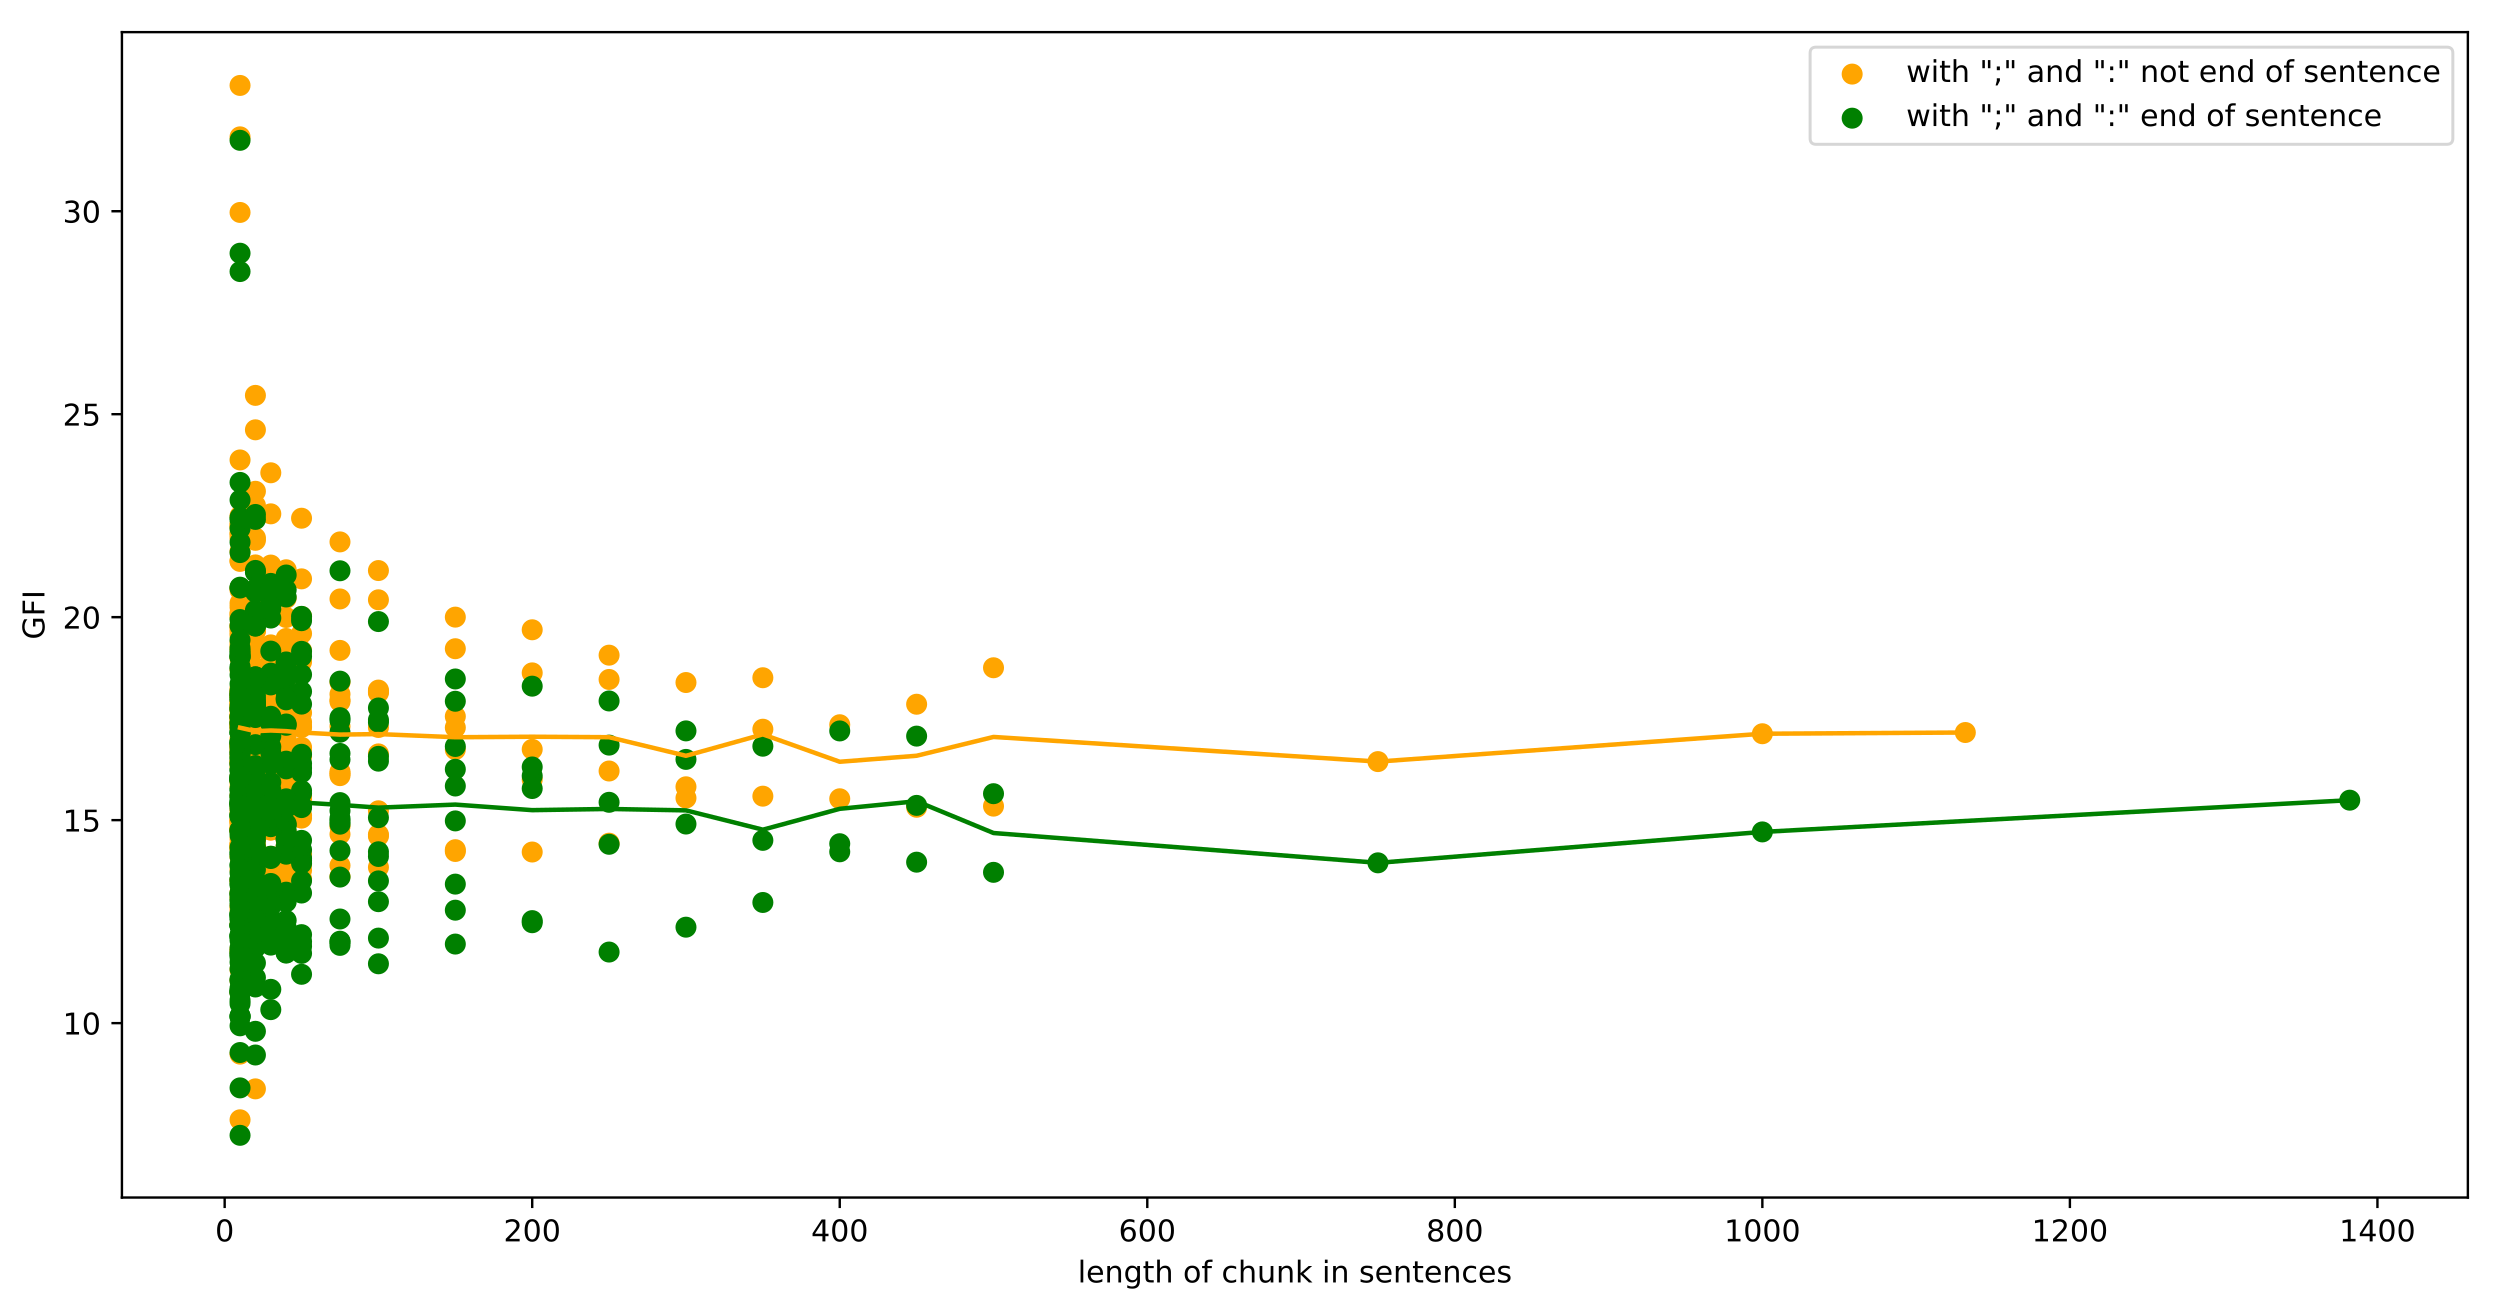 <?xml version="1.0" encoding="utf-8" standalone="no"?>
<!DOCTYPE svg PUBLIC "-//W3C//DTD SVG 1.1//EN"
  "http://www.w3.org/Graphics/SVG/1.1/DTD/svg11.dtd">
<!-- Created with matplotlib (https://matplotlib.org/) -->
<svg height="436.336pt" version="1.1" viewBox="0 0 832.503 436.336" width="832.503pt" xmlns="http://www.w3.org/2000/svg" xmlns:xlink="http://www.w3.org/1999/xlink">
 <defs>
  <style type="text/css">
*{stroke-linecap:butt;stroke-linejoin:round;}
  </style>
 </defs>
 <g id="figure_1">
  <g id="patch_1">
   <path d="M 0 436.336 
L 832.503 436.336 
L 832.503 0 
L 0 0 
z
" style="fill:#ffffff;"/>
  </g>
  <g id="axes_1">
   <g id="patch_2">
    <path d="M 40.603 398.78 
L 821.803 398.78 
L 821.803 10.7 
L 40.603 10.7 
z
" style="fill:#ffffff;"/>
   </g>
   <g id="PathCollection_1">
    <defs>
     <path d="M 0 3 
C 0.796 3 1.559 2.684 2.121 2.121 
C 2.684 1.559 3 0.796 3 0 
C 3 -0.796 2.684 -1.559 2.121 -2.121 
C 1.559 -2.684 0.796 -3 0 -3 
C -0.796 -3 -1.559 -2.684 -2.121 -2.121 
C -2.684 -1.559 -3 -0.796 -3 0 
C -3 0.796 -2.684 1.559 -2.121 2.121 
C -1.559 2.684 -0.796 3 0 3 
z
" id="md204654610" style="stroke:#ffa500;"/>
    </defs>
    <g clip-path="url(#pabbd8e203c)">
     <use style="fill:#ffa500;stroke:#ffa500;" x="654.458" xlink:href="#md204654610" y="243.928"/>
     <use style="fill:#ffa500;stroke:#ffa500;" x="586.867" xlink:href="#md204654610" y="244.336"/>
     <use style="fill:#ffa500;stroke:#ffa500;" x="458.854" xlink:href="#md204654610" y="253.612"/>
     <use style="fill:#ffa500;stroke:#ffa500;" x="330.841" xlink:href="#md204654610" y="268.444"/>
     <use style="fill:#ffa500;stroke:#ffa500;" x="330.841" xlink:href="#md204654610" y="222.364"/>
     <use style="fill:#ffa500;stroke:#ffa500;" x="305.238" xlink:href="#md204654610" y="268.818"/>
     <use style="fill:#ffa500;stroke:#ffa500;" x="305.238" xlink:href="#md204654610" y="234.51"/>
     <use style="fill:#ffa500;stroke:#ffa500;" x="279.635" xlink:href="#md204654610" y="265.994"/>
     <use style="fill:#ffa500;stroke:#ffa500;" x="279.635" xlink:href="#md204654610" y="241.338"/>
     <use style="fill:#ffa500;stroke:#ffa500;" x="254.033" xlink:href="#md204654610" y="265.125"/>
     <use style="fill:#ffa500;stroke:#ffa500;" x="254.033" xlink:href="#md204654610" y="242.83"/>
     <use style="fill:#ffa500;stroke:#ffa500;" x="254.033" xlink:href="#md204654610" y="225.686"/>
     <use style="fill:#ffa500;stroke:#ffa500;" x="228.43" xlink:href="#md204654610" y="262.005"/>
     <use style="fill:#ffa500;stroke:#ffa500;" x="228.43" xlink:href="#md204654610" y="265.751"/>
     <use style="fill:#ffa500;stroke:#ffa500;" x="228.43" xlink:href="#md204654610" y="227.281"/>
     <use style="fill:#ffa500;stroke:#ffa500;" x="202.827" xlink:href="#md204654610" y="256.746"/>
     <use style="fill:#ffa500;stroke:#ffa500;" x="202.827" xlink:href="#md204654610" y="280.782"/>
     <use style="fill:#ffa500;stroke:#ffa500;" x="202.827" xlink:href="#md204654610" y="226.261"/>
     <use style="fill:#ffa500;stroke:#ffa500;" x="202.827" xlink:href="#md204654610" y="218.171"/>
     <use style="fill:#ffa500;stroke:#ffa500;" x="177.225" xlink:href="#md204654610" y="249.528"/>
     <use style="fill:#ffa500;stroke:#ffa500;" x="177.225" xlink:href="#md204654610" y="283.724"/>
     <use style="fill:#ffa500;stroke:#ffa500;" x="177.225" xlink:href="#md204654610" y="259.626"/>
     <use style="fill:#ffa500;stroke:#ffa500;" x="177.225" xlink:href="#md204654610" y="224.069"/>
     <use style="fill:#ffa500;stroke:#ffa500;" x="177.225" xlink:href="#md204654610" y="209.717"/>
     <use style="fill:#ffa500;stroke:#ffa500;" x="151.622" xlink:href="#md204654610" y="242.29"/>
     <use style="fill:#ffa500;stroke:#ffa500;" x="151.622" xlink:href="#md204654610" y="283.542"/>
     <use style="fill:#ffa500;stroke:#ffa500;" x="151.622" xlink:href="#md204654610" y="282.948"/>
     <use style="fill:#ffa500;stroke:#ffa500;" x="151.622" xlink:href="#md204654610" y="249.622"/>
     <use style="fill:#ffa500;stroke:#ffa500;" x="151.622" xlink:href="#md204654610" y="216.024"/>
     <use style="fill:#ffa500;stroke:#ffa500;" x="151.622" xlink:href="#md204654610" y="238.571"/>
     <use style="fill:#ffa500;stroke:#ffa500;" x="151.622" xlink:href="#md204654610" y="205.504"/>
     <use style="fill:#ffa500;stroke:#ffa500;" x="126.019" xlink:href="#md204654610" y="230.291"/>
     <use style="fill:#ffa500;stroke:#ffa500;" x="126.019" xlink:href="#md204654610" y="269.993"/>
     <use style="fill:#ffa500;stroke:#ffa500;" x="126.019" xlink:href="#md204654610" y="288.803"/>
     <use style="fill:#ffa500;stroke:#ffa500;" x="126.019" xlink:href="#md204654610" y="277.9"/>
     <use style="fill:#ffa500;stroke:#ffa500;" x="126.019" xlink:href="#md204654610" y="278.423"/>
     <use style="fill:#ffa500;stroke:#ffa500;" x="126.019" xlink:href="#md204654610" y="242.256"/>
     <use style="fill:#ffa500;stroke:#ffa500;" x="126.019" xlink:href="#md204654610" y="199.737"/>
     <use style="fill:#ffa500;stroke:#ffa500;" x="126.019" xlink:href="#md204654610" y="251.049"/>
     <use style="fill:#ffa500;stroke:#ffa500;" x="126.019" xlink:href="#md204654610" y="230.674"/>
     <use style="fill:#ffa500;stroke:#ffa500;" x="126.019" xlink:href="#md204654610" y="189.992"/>
     <use style="fill:#ffa500;stroke:#ffa500;" x="126.019" xlink:href="#md204654610" y="229.795"/>
     <use style="fill:#ffa500;stroke:#ffa500;" x="113.218" xlink:href="#md204654610" y="227.181"/>
     <use style="fill:#ffa500;stroke:#ffa500;" x="113.218" xlink:href="#md204654610" y="258.291"/>
     <use style="fill:#ffa500;stroke:#ffa500;" x="113.218" xlink:href="#md204654610" y="275.201"/>
     <use style="fill:#ffa500;stroke:#ffa500;" x="113.218" xlink:href="#md204654610" y="291.854"/>
     <use style="fill:#ffa500;stroke:#ffa500;" x="113.218" xlink:href="#md204654610" y="277.789"/>
     <use style="fill:#ffa500;stroke:#ffa500;" x="113.218" xlink:href="#md204654610" y="288.216"/>
     <use style="fill:#ffa500;stroke:#ffa500;" x="113.218" xlink:href="#md204654610" y="257.623"/>
     <use style="fill:#ffa500;stroke:#ffa500;" x="113.218" xlink:href="#md204654610" y="241.875"/>
     <use style="fill:#ffa500;stroke:#ffa500;" x="113.218" xlink:href="#md204654610" y="199.456"/>
     <use style="fill:#ffa500;stroke:#ffa500;" x="113.218" xlink:href="#md204654610" y="233.654"/>
     <use style="fill:#ffa500;stroke:#ffa500;" x="113.218" xlink:href="#md204654610" y="256.939"/>
     <use style="fill:#ffa500;stroke:#ffa500;" x="113.218" xlink:href="#md204654610" y="216.583"/>
     <use style="fill:#ffa500;stroke:#ffa500;" x="113.218" xlink:href="#md204654610" y="180.455"/>
     <use style="fill:#ffa500;stroke:#ffa500;" x="113.218" xlink:href="#md204654610" y="231.164"/>
     <use style="fill:#ffa500;stroke:#ffa500;" x="113.218" xlink:href="#md204654610" y="233"/>
     <use style="fill:#ffa500;stroke:#ffa500;" x="100.417" xlink:href="#md204654610" y="220.391"/>
     <use style="fill:#ffa500;stroke:#ffa500;" x="100.417" xlink:href="#md204654610" y="240.455"/>
     <use style="fill:#ffa500;stroke:#ffa500;" x="100.417" xlink:href="#md204654610" y="266.099"/>
     <use style="fill:#ffa500;stroke:#ffa500;" x="100.417" xlink:href="#md204654610" y="272.438"/>
     <use style="fill:#ffa500;stroke:#ffa500;" x="100.417" xlink:href="#md204654610" y="287.761"/>
     <use style="fill:#ffa500;stroke:#ffa500;" x="100.417" xlink:href="#md204654610" y="289.805"/>
     <use style="fill:#ffa500;stroke:#ffa500;" x="100.417" xlink:href="#md204654610" y="284.434"/>
     <use style="fill:#ffa500;stroke:#ffa500;" x="100.417" xlink:href="#md204654610" y="271.499"/>
     <use style="fill:#ffa500;stroke:#ffa500;" x="100.417" xlink:href="#md204654610" y="292.658"/>
     <use style="fill:#ffa500;stroke:#ffa500;" x="100.417" xlink:href="#md204654610" y="265.073"/>
     <use style="fill:#ffa500;stroke:#ffa500;" x="100.417" xlink:href="#md204654610" y="242.263"/>
     <use style="fill:#ffa500;stroke:#ffa500;" x="100.417" xlink:href="#md204654610" y="241.887"/>
     <use style="fill:#ffa500;stroke:#ffa500;" x="100.417" xlink:href="#md204654610" y="205.683"/>
     <use style="fill:#ffa500;stroke:#ffa500;" x="100.417" xlink:href="#md204654610" y="192.759"/>
     <use style="fill:#ffa500;stroke:#ffa500;" x="100.417" xlink:href="#md204654610" y="251.82"/>
     <use style="fill:#ffa500;stroke:#ffa500;" x="100.417" xlink:href="#md204654610" y="248.847"/>
     <use style="fill:#ffa500;stroke:#ffa500;" x="100.417" xlink:href="#md204654610" y="210.98"/>
     <use style="fill:#ffa500;stroke:#ffa500;" x="100.417" xlink:href="#md204654610" y="249.668"/>
     <use style="fill:#ffa500;stroke:#ffa500;" x="100.417" xlink:href="#md204654610" y="172.567"/>
     <use style="fill:#ffa500;stroke:#ffa500;" x="100.417" xlink:href="#md204654610" y="205.302"/>
     <use style="fill:#ffa500;stroke:#ffa500;" x="100.417" xlink:href="#md204654610" y="237.377"/>
     <use style="fill:#ffa500;stroke:#ffa500;" x="100.417" xlink:href="#md204654610" y="216.653"/>
     <use style="fill:#ffa500;stroke:#ffa500;" x="95.296" xlink:href="#md204654610" y="223.171"/>
     <use style="fill:#ffa500;stroke:#ffa500;" x="95.296" xlink:href="#md204654610" y="230.547"/>
     <use style="fill:#ffa500;stroke:#ffa500;" x="95.296" xlink:href="#md204654610" y="262.247"/>
     <use style="fill:#ffa500;stroke:#ffa500;" x="95.296" xlink:href="#md204654610" y="260.475"/>
     <use style="fill:#ffa500;stroke:#ffa500;" x="95.296" xlink:href="#md204654610" y="272.328"/>
     <use style="fill:#ffa500;stroke:#ffa500;" x="95.296" xlink:href="#md204654610" y="292.135"/>
     <use style="fill:#ffa500;stroke:#ffa500;" x="95.296" xlink:href="#md204654610" y="285.649"/>
     <use style="fill:#ffa500;stroke:#ffa500;" x="95.296" xlink:href="#md204654610" y="272.099"/>
     <use style="fill:#ffa500;stroke:#ffa500;" x="95.296" xlink:href="#md204654610" y="287.334"/>
     <use style="fill:#ffa500;stroke:#ffa500;" x="95.296" xlink:href="#md204654610" y="279.673"/>
     <use style="fill:#ffa500;stroke:#ffa500;" x="95.296" xlink:href="#md204654610" y="276.905"/>
     <use style="fill:#ffa500;stroke:#ffa500;" x="95.296" xlink:href="#md204654610" y="281.736"/>
     <use style="fill:#ffa500;stroke:#ffa500;" x="95.296" xlink:href="#md204654610" y="250.442"/>
     <use style="fill:#ffa500;stroke:#ffa500;" x="95.296" xlink:href="#md204654610" y="250.496"/>
     <use style="fill:#ffa500;stroke:#ffa500;" x="95.296" xlink:href="#md204654610" y="234.602"/>
     <use style="fill:#ffa500;stroke:#ffa500;" x="95.296" xlink:href="#md204654610" y="194.411"/>
     <use style="fill:#ffa500;stroke:#ffa500;" x="95.296" xlink:href="#md204654610" y="199.211"/>
     <use style="fill:#ffa500;stroke:#ffa500;" x="95.296" xlink:href="#md204654610" y="229.239"/>
     <use style="fill:#ffa500;stroke:#ffa500;" x="95.296" xlink:href="#md204654610" y="242.357"/>
     <use style="fill:#ffa500;stroke:#ffa500;" x="95.296" xlink:href="#md204654610" y="253.766"/>
     <use style="fill:#ffa500;stroke:#ffa500;" x="95.296" xlink:href="#md204654610" y="205.628"/>
     <use style="fill:#ffa500;stroke:#ffa500;" x="95.296" xlink:href="#md204654610" y="241.983"/>
     <use style="fill:#ffa500;stroke:#ffa500;" x="95.296" xlink:href="#md204654610" y="192.814"/>
     <use style="fill:#ffa500;stroke:#ffa500;" x="95.296" xlink:href="#md204654610" y="189.73"/>
     <use style="fill:#ffa500;stroke:#ffa500;" x="95.296" xlink:href="#md204654610" y="212.614"/>
     <use style="fill:#ffa500;stroke:#ffa500;" x="95.296" xlink:href="#md204654610" y="236.412"/>
     <use style="fill:#ffa500;stroke:#ffa500;" x="95.296" xlink:href="#md204654610" y="244.901"/>
     <use style="fill:#ffa500;stroke:#ffa500;" x="95.296" xlink:href="#md204654610" y="214.3"/>
     <use style="fill:#ffa500;stroke:#ffa500;" x="90.176" xlink:href="#md204654610" y="216.596"/>
     <use style="fill:#ffa500;stroke:#ffa500;" x="90.176" xlink:href="#md204654610" y="242.207"/>
     <use style="fill:#ffa500;stroke:#ffa500;" x="90.176" xlink:href="#md204654610" y="227.589"/>
     <use style="fill:#ffa500;stroke:#ffa500;" x="90.176" xlink:href="#md204654610" y="266.453"/>
     <use style="fill:#ffa500;stroke:#ffa500;" x="90.176" xlink:href="#md204654610" y="256.281"/>
     <use style="fill:#ffa500;stroke:#ffa500;" x="90.176" xlink:href="#md204654610" y="266.53"/>
     <use style="fill:#ffa500;stroke:#ffa500;" x="90.176" xlink:href="#md204654610" y="285.164"/>
     <use style="fill:#ffa500;stroke:#ffa500;" x="90.176" xlink:href="#md204654610" y="292.138"/>
     <use style="fill:#ffa500;stroke:#ffa500;" x="90.176" xlink:href="#md204654610" y="273.064"/>
     <use style="fill:#ffa500;stroke:#ffa500;" x="90.176" xlink:href="#md204654610" y="297.552"/>
     <use style="fill:#ffa500;stroke:#ffa500;" x="90.176" xlink:href="#md204654610" y="264.859"/>
     <use style="fill:#ffa500;stroke:#ffa500;" x="90.176" xlink:href="#md204654610" y="288.523"/>
     <use style="fill:#ffa500;stroke:#ffa500;" x="90.176" xlink:href="#md204654610" y="276.446"/>
     <use style="fill:#ffa500;stroke:#ffa500;" x="90.176" xlink:href="#md204654610" y="268.126"/>
     <use style="fill:#ffa500;stroke:#ffa500;" x="90.176" xlink:href="#md204654610" y="308.622"/>
     <use style="fill:#ffa500;stroke:#ffa500;" x="90.176" xlink:href="#md204654610" y="260.717"/>
     <use style="fill:#ffa500;stroke:#ffa500;" x="90.176" xlink:href="#md204654610" y="252.825"/>
     <use style="fill:#ffa500;stroke:#ffa500;" x="90.176" xlink:href="#md204654610" y="239.871"/>
     <use style="fill:#ffa500;stroke:#ffa500;" x="90.176" xlink:href="#md204654610" y="276.307"/>
     <use style="fill:#ffa500;stroke:#ffa500;" x="90.176" xlink:href="#md204654610" y="214.744"/>
     <use style="fill:#ffa500;stroke:#ffa500;" x="90.176" xlink:href="#md204654610" y="188.164"/>
     <use style="fill:#ffa500;stroke:#ffa500;" x="90.176" xlink:href="#md204654610" y="234.211"/>
     <use style="fill:#ffa500;stroke:#ffa500;" x="90.176" xlink:href="#md204654610" y="171.109"/>
     <use style="fill:#ffa500;stroke:#ffa500;" x="90.176" xlink:href="#md204654610" y="244.335"/>
     <use style="fill:#ffa500;stroke:#ffa500;" x="90.176" xlink:href="#md204654610" y="246.637"/>
     <use style="fill:#ffa500;stroke:#ffa500;" x="90.176" xlink:href="#md204654610" y="245.574"/>
     <use style="fill:#ffa500;stroke:#ffa500;" x="90.176" xlink:href="#md204654610" y="243.854"/>
     <use style="fill:#ffa500;stroke:#ffa500;" x="90.176" xlink:href="#md204654610" y="191.988"/>
     <use style="fill:#ffa500;stroke:#ffa500;" x="90.176" xlink:href="#md204654610" y="230.474"/>
     <use style="fill:#ffa500;stroke:#ffa500;" x="90.176" xlink:href="#md204654610" y="263.011"/>
     <use style="fill:#ffa500;stroke:#ffa500;" x="90.176" xlink:href="#md204654610" y="157.438"/>
     <use style="fill:#ffa500;stroke:#ffa500;" x="90.176" xlink:href="#md204654610" y="189.238"/>
     <use style="fill:#ffa500;stroke:#ffa500;" x="90.176" xlink:href="#md204654610" y="222.071"/>
     <use style="fill:#ffa500;stroke:#ffa500;" x="90.176" xlink:href="#md204654610" y="234.844"/>
     <use style="fill:#ffa500;stroke:#ffa500;" x="90.176" xlink:href="#md204654610" y="220.488"/>
     <use style="fill:#ffa500;stroke:#ffa500;" x="90.176" xlink:href="#md204654610" y="245.389"/>
     <use style="fill:#ffa500;stroke:#ffa500;" x="90.176" xlink:href="#md204654610" y="196.912"/>
     <use style="fill:#ffa500;stroke:#ffa500;" x="85.055" xlink:href="#md204654610" y="223.939"/>
     <use style="fill:#ffa500;stroke:#ffa500;" x="85.055" xlink:href="#md204654610" y="222.385"/>
     <use style="fill:#ffa500;stroke:#ffa500;" x="85.055" xlink:href="#md204654610" y="242.287"/>
     <use style="fill:#ffa500;stroke:#ffa500;" x="85.055" xlink:href="#md204654610" y="216.291"/>
     <use style="fill:#ffa500;stroke:#ffa500;" x="85.055" xlink:href="#md204654610" y="243.42"/>
     <use style="fill:#ffa500;stroke:#ffa500;" x="85.055" xlink:href="#md204654610" y="275.976"/>
     <use style="fill:#ffa500;stroke:#ffa500;" x="85.055" xlink:href="#md204654610" y="252.934"/>
     <use style="fill:#ffa500;stroke:#ffa500;" x="85.055" xlink:href="#md204654610" y="266.254"/>
     <use style="fill:#ffa500;stroke:#ffa500;" x="85.055" xlink:href="#md204654610" y="263.404"/>
     <use style="fill:#ffa500;stroke:#ffa500;" x="85.055" xlink:href="#md204654610" y="281.593"/>
     <use style="fill:#ffa500;stroke:#ffa500;" x="85.055" xlink:href="#md204654610" y="270.554"/>
     <use style="fill:#ffa500;stroke:#ffa500;" x="85.055" xlink:href="#md204654610" y="314.23"/>
     <use style="fill:#ffa500;stroke:#ffa500;" x="85.055" xlink:href="#md204654610" y="289.461"/>
     <use style="fill:#ffa500;stroke:#ffa500;" x="85.055" xlink:href="#md204654610" y="281.902"/>
     <use style="fill:#ffa500;stroke:#ffa500;" x="85.055" xlink:href="#md204654610" y="284.523"/>
     <use style="fill:#ffa500;stroke:#ffa500;" x="85.055" xlink:href="#md204654610" y="255.833"/>
     <use style="fill:#ffa500;stroke:#ffa500;" x="85.055" xlink:href="#md204654610" y="300.804"/>
     <use style="fill:#ffa500;stroke:#ffa500;" x="85.055" xlink:href="#md204654610" y="274.459"/>
     <use style="fill:#ffa500;stroke:#ffa500;" x="85.055" xlink:href="#md204654610" y="279.71"/>
     <use style="fill:#ffa500;stroke:#ffa500;" x="85.055" xlink:href="#md204654610" y="277.727"/>
     <use style="fill:#ffa500;stroke:#ffa500;" x="85.055" xlink:href="#md204654610" y="257.723"/>
     <use style="fill:#ffa500;stroke:#ffa500;" x="85.055" xlink:href="#md204654610" y="285.117"/>
     <use style="fill:#ffa500;stroke:#ffa500;" x="85.055" xlink:href="#md204654610" y="362.593"/>
     <use style="fill:#ffa500;stroke:#ffa500;" x="85.055" xlink:href="#md204654610" y="228.737"/>
     <use style="fill:#ffa500;stroke:#ffa500;" x="85.055" xlink:href="#md204654610" y="256.921"/>
     <use style="fill:#ffa500;stroke:#ffa500;" x="85.055" xlink:href="#md204654610" y="241.018"/>
     <use style="fill:#ffa500;stroke:#ffa500;" x="85.055" xlink:href="#md204654610" y="239.225"/>
     <use style="fill:#ffa500;stroke:#ffa500;" x="85.055" xlink:href="#md204654610" y="262.293"/>
     <use style="fill:#ffa500;stroke:#ffa500;" x="85.055" xlink:href="#md204654610" y="289.816"/>
     <use style="fill:#ffa500;stroke:#ffa500;" x="85.055" xlink:href="#md204654610" y="188.113"/>
     <use style="fill:#ffa500;stroke:#ffa500;" x="85.055" xlink:href="#md204654610" y="179.925"/>
     <use style="fill:#ffa500;stroke:#ffa500;" x="85.055" xlink:href="#md204654610" y="209.375"/>
     <use style="fill:#ffa500;stroke:#ffa500;" x="85.055" xlink:href="#md204654610" y="241.049"/>
     <use style="fill:#ffa500;stroke:#ffa500;" x="85.055" xlink:href="#md204654610" y="163.596"/>
     <use style="fill:#ffa500;stroke:#ffa500;" x="85.055" xlink:href="#md204654610" y="202.19"/>
     <use style="fill:#ffa500;stroke:#ffa500;" x="85.055" xlink:href="#md204654610" y="259.557"/>
     <use style="fill:#ffa500;stroke:#ffa500;" x="85.055" xlink:href="#md204654610" y="233.22"/>
     <use style="fill:#ffa500;stroke:#ffa500;" x="85.055" xlink:href="#md204654610" y="250.172"/>
     <use style="fill:#ffa500;stroke:#ffa500;" x="85.055" xlink:href="#md204654610" y="254.207"/>
     <use style="fill:#ffa500;stroke:#ffa500;" x="85.055" xlink:href="#md204654610" y="249.956"/>
     <use style="fill:#ffa500;stroke:#ffa500;" x="85.055" xlink:href="#md204654610" y="263.675"/>
     <use style="fill:#ffa500;stroke:#ffa500;" x="85.055" xlink:href="#md204654610" y="143.13"/>
     <use style="fill:#ffa500;stroke:#ffa500;" x="85.055" xlink:href="#md204654610" y="227.723"/>
     <use style="fill:#ffa500;stroke:#ffa500;" x="85.055" xlink:href="#md204654610" y="252.728"/>
     <use style="fill:#ffa500;stroke:#ffa500;" x="85.055" xlink:href="#md204654610" y="256.02"/>
     <use style="fill:#ffa500;stroke:#ffa500;" x="85.055" xlink:href="#md204654610" y="131.662"/>
     <use style="fill:#ffa500;stroke:#ffa500;" x="85.055" xlink:href="#md204654610" y="199.923"/>
     <use style="fill:#ffa500;stroke:#ffa500;" x="85.055" xlink:href="#md204654610" y="179.105"/>
     <use style="fill:#ffa500;stroke:#ffa500;" x="85.055" xlink:href="#md204654610" y="213.749"/>
     <use style="fill:#ffa500;stroke:#ffa500;" x="85.055" xlink:href="#md204654610" y="209.952"/>
     <use style="fill:#ffa500;stroke:#ffa500;" x="85.055" xlink:href="#md204654610" y="262.441"/>
     <use style="fill:#ffa500;stroke:#ffa500;" x="85.055" xlink:href="#md204654610" y="210.16"/>
     <use style="fill:#ffa500;stroke:#ffa500;" x="85.055" xlink:href="#md204654610" y="259.452"/>
     <use style="fill:#ffa500;stroke:#ffa500;" x="85.055" xlink:href="#md204654610" y="228.326"/>
     <use style="fill:#ffa500;stroke:#ffa500;" x="85.055" xlink:href="#md204654610" y="168.284"/>
     <use style="fill:#ffa500;stroke:#ffa500;" x="85.055" xlink:href="#md204654610" y="255.882"/>
     <use style="fill:#ffa500;stroke:#ffa500;" x="79.935" xlink:href="#md204654610" y="208.609"/>
     <use style="fill:#ffa500;stroke:#ffa500;" x="79.935" xlink:href="#md204654610" y="238.947"/>
     <use style="fill:#ffa500;stroke:#ffa500;" x="79.935" xlink:href="#md204654610" y="200.86"/>
     <use style="fill:#ffa500;stroke:#ffa500;" x="79.935" xlink:href="#md204654610" y="241.061"/>
     <use style="fill:#ffa500;stroke:#ffa500;" x="79.935" xlink:href="#md204654610" y="208.222"/>
     <use style="fill:#ffa500;stroke:#ffa500;" x="79.935" xlink:href="#md204654610" y="274.796"/>
     <use style="fill:#ffa500;stroke:#ffa500;" x="79.935" xlink:href="#md204654610" y="233.533"/>
     <use style="fill:#ffa500;stroke:#ffa500;" x="79.935" xlink:href="#md204654610" y="196.507"/>
     <use style="fill:#ffa500;stroke:#ffa500;" x="79.935" xlink:href="#md204654610" y="248.159"/>
     <use style="fill:#ffa500;stroke:#ffa500;" x="79.935" xlink:href="#md204654610" y="238.48"/>
     <use style="fill:#ffa500;stroke:#ffa500;" x="79.935" xlink:href="#md204654610" y="330.545"/>
     <use style="fill:#ffa500;stroke:#ffa500;" x="79.935" xlink:href="#md204654610" y="235.133"/>
     <use style="fill:#ffa500;stroke:#ffa500;" x="79.935" xlink:href="#md204654610" y="235.45"/>
     <use style="fill:#ffa500;stroke:#ffa500;" x="79.935" xlink:href="#md204654610" y="269.313"/>
     <use style="fill:#ffa500;stroke:#ffa500;" x="79.935" xlink:href="#md204654610" y="259.926"/>
     <use style="fill:#ffa500;stroke:#ffa500;" x="79.935" xlink:href="#md204654610" y="272.683"/>
     <use style="fill:#ffa500;stroke:#ffa500;" x="79.935" xlink:href="#md204654610" y="236.177"/>
     <use style="fill:#ffa500;stroke:#ffa500;" x="79.935" xlink:href="#md204654610" y="293.013"/>
     <use style="fill:#ffa500;stroke:#ffa500;" x="79.935" xlink:href="#md204654610" y="258.599"/>
     <use style="fill:#ffa500;stroke:#ffa500;" x="79.935" xlink:href="#md204654610" y="297.206"/>
     <use style="fill:#ffa500;stroke:#ffa500;" x="79.935" xlink:href="#md204654610" y="285.364"/>
     <use style="fill:#ffa500;stroke:#ffa500;" x="79.935" xlink:href="#md204654610" y="253.539"/>
     <use style="fill:#ffa500;stroke:#ffa500;" x="79.935" xlink:href="#md204654610" y="301.777"/>
     <use style="fill:#ffa500;stroke:#ffa500;" x="79.935" xlink:href="#md204654610" y="322.937"/>
     <use style="fill:#ffa500;stroke:#ffa500;" x="79.935" xlink:href="#md204654610" y="270.623"/>
     <use style="fill:#ffa500;stroke:#ffa500;" x="79.935" xlink:href="#md204654610" y="307.879"/>
     <use style="fill:#ffa500;stroke:#ffa500;" x="79.935" xlink:href="#md204654610" y="242.404"/>
     <use style="fill:#ffa500;stroke:#ffa500;" x="79.935" xlink:href="#md204654610" y="326.483"/>
     <use style="fill:#ffa500;stroke:#ffa500;" x="79.935" xlink:href="#md204654610" y="282.377"/>
     <use style="fill:#ffa500;stroke:#ffa500;" x="79.935" xlink:href="#md204654610" y="281.378"/>
     <use style="fill:#ffa500;stroke:#ffa500;" x="79.935" xlink:href="#md204654610" y="234.141"/>
     <use style="fill:#ffa500;stroke:#ffa500;" x="79.935" xlink:href="#md204654610" y="276.409"/>
     <use style="fill:#ffa500;stroke:#ffa500;" x="79.935" xlink:href="#md204654610" y="282.424"/>
     <use style="fill:#ffa500;stroke:#ffa500;" x="79.935" xlink:href="#md204654610" y="316.927"/>
     <use style="fill:#ffa500;stroke:#ffa500;" x="79.935" xlink:href="#md204654610" y="316.016"/>
     <use style="fill:#ffa500;stroke:#ffa500;" x="79.935" xlink:href="#md204654610" y="238.909"/>
     <use style="fill:#ffa500;stroke:#ffa500;" x="79.935" xlink:href="#md204654610" y="276.468"/>
     <use style="fill:#ffa500;stroke:#ffa500;" x="79.935" xlink:href="#md204654610" y="281.109"/>
     <use style="fill:#ffa500;stroke:#ffa500;" x="79.935" xlink:href="#md204654610" y="264.881"/>
     <use style="fill:#ffa500;stroke:#ffa500;" x="79.935" xlink:href="#md204654610" y="289.624"/>
     <use style="fill:#ffa500;stroke:#ffa500;" x="79.935" xlink:href="#md204654610" y="242.348"/>
     <use style="fill:#ffa500;stroke:#ffa500;" x="79.935" xlink:href="#md204654610" y="273.767"/>
     <use style="fill:#ffa500;stroke:#ffa500;" x="79.935" xlink:href="#md204654610" y="281.107"/>
     <use style="fill:#ffa500;stroke:#ffa500;" x="79.935" xlink:href="#md204654610" y="251.797"/>
     <use style="fill:#ffa500;stroke:#ffa500;" x="79.935" xlink:href="#md204654610" y="372.897"/>
     <use style="fill:#ffa500;stroke:#ffa500;" x="79.935" xlink:href="#md204654610" y="351.026"/>
     <use style="fill:#ffa500;stroke:#ffa500;" x="79.935" xlink:href="#md204654610" y="209.578"/>
     <use style="fill:#ffa500;stroke:#ffa500;" x="79.935" xlink:href="#md204654610" y="248.996"/>
     <use style="fill:#ffa500;stroke:#ffa500;" x="79.935" xlink:href="#md204654610" y="245.999"/>
     <use style="fill:#ffa500;stroke:#ffa500;" x="79.935" xlink:href="#md204654610" y="267.8"/>
     <use style="fill:#ffa500;stroke:#ffa500;" x="79.935" xlink:href="#md204654610" y="240.955"/>
     <use style="fill:#ffa500;stroke:#ffa500;" x="79.935" xlink:href="#md204654610" y="241.076"/>
     <use style="fill:#ffa500;stroke:#ffa500;" x="79.935" xlink:href="#md204654610" y="240.496"/>
     <use style="fill:#ffa500;stroke:#ffa500;" x="79.935" xlink:href="#md204654610" y="237.961"/>
     <use style="fill:#ffa500;stroke:#ffa500;" x="79.935" xlink:href="#md204654610" y="249.678"/>
     <use style="fill:#ffa500;stroke:#ffa500;" x="79.935" xlink:href="#md204654610" y="273.548"/>
     <use style="fill:#ffa500;stroke:#ffa500;" x="79.935" xlink:href="#md204654610" y="302.943"/>
     <use style="fill:#ffa500;stroke:#ffa500;" x="79.935" xlink:href="#md204654610" y="276.433"/>
     <use style="fill:#ffa500;stroke:#ffa500;" x="79.935" xlink:href="#md204654610" y="195.819"/>
     <use style="fill:#ffa500;stroke:#ffa500;" x="79.935" xlink:href="#md204654610" y="179.182"/>
     <use style="fill:#ffa500;stroke:#ffa500;" x="79.935" xlink:href="#md204654610" y="175.71"/>
     <use style="fill:#ffa500;stroke:#ffa500;" x="79.935" xlink:href="#md204654610" y="183.552"/>
     <use style="fill:#ffa500;stroke:#ffa500;" x="79.935" xlink:href="#md204654610" y="204.556"/>
     <use style="fill:#ffa500;stroke:#ffa500;" x="79.935" xlink:href="#md204654610" y="213.944"/>
     <use style="fill:#ffa500;stroke:#ffa500;" x="79.935" xlink:href="#md204654610" y="248.166"/>
     <use style="fill:#ffa500;stroke:#ffa500;" x="79.935" xlink:href="#md204654610" y="234.091"/>
     <use style="fill:#ffa500;stroke:#ffa500;" x="79.935" xlink:href="#md204654610" y="174.398"/>
     <use style="fill:#ffa500;stroke:#ffa500;" x="79.935" xlink:href="#md204654610" y="153.162"/>
     <use style="fill:#ffa500;stroke:#ffa500;" x="79.935" xlink:href="#md204654610" y="186.704"/>
     <use style="fill:#ffa500;stroke:#ffa500;" x="79.935" xlink:href="#md204654610" y="215.104"/>
     <use style="fill:#ffa500;stroke:#ffa500;" x="79.935" xlink:href="#md204654610" y="282.398"/>
     <use style="fill:#ffa500;stroke:#ffa500;" x="79.935" xlink:href="#md204654610" y="238.614"/>
     <use style="fill:#ffa500;stroke:#ffa500;" x="79.935" xlink:href="#md204654610" y="219.182"/>
     <use style="fill:#ffa500;stroke:#ffa500;" x="79.935" xlink:href="#md204654610" y="247.781"/>
     <use style="fill:#ffa500;stroke:#ffa500;" x="79.935" xlink:href="#md204654610" y="273.308"/>
     <use style="fill:#ffa500;stroke:#ffa500;" x="79.935" xlink:href="#md204654610" y="229.233"/>
     <use style="fill:#ffa500;stroke:#ffa500;" x="79.935" xlink:href="#md204654610" y="230.186"/>
     <use style="fill:#ffa500;stroke:#ffa500;" x="79.935" xlink:href="#md204654610" y="275.811"/>
     <use style="fill:#ffa500;stroke:#ffa500;" x="79.935" xlink:href="#md204654610" y="238.614"/>
     <use style="fill:#ffa500;stroke:#ffa500;" x="79.935" xlink:href="#md204654610" y="211.595"/>
     <use style="fill:#ffa500;stroke:#ffa500;" x="79.935" xlink:href="#md204654610" y="230.51"/>
     <use style="fill:#ffa500;stroke:#ffa500;" x="79.935" xlink:href="#md204654610" y="298.994"/>
     <use style="fill:#ffa500;stroke:#ffa500;" x="79.935" xlink:href="#md204654610" y="255.359"/>
     <use style="fill:#ffa500;stroke:#ffa500;" x="79.935" xlink:href="#md204654610" y="28.45"/>
     <use style="fill:#ffa500;stroke:#ffa500;" x="79.935" xlink:href="#md204654610" y="231.306"/>
     <use style="fill:#ffa500;stroke:#ffa500;" x="79.935" xlink:href="#md204654610" y="223.058"/>
     <use style="fill:#ffa500;stroke:#ffa500;" x="79.935" xlink:href="#md204654610" y="231.597"/>
     <use style="fill:#ffa500;stroke:#ffa500;" x="79.935" xlink:href="#md204654610" y="276.134"/>
     <use style="fill:#ffa500;stroke:#ffa500;" x="79.935" xlink:href="#md204654610" y="276.346"/>
     <use style="fill:#ffa500;stroke:#ffa500;" x="79.935" xlink:href="#md204654610" y="236.623"/>
     <use style="fill:#ffa500;stroke:#ffa500;" x="79.935" xlink:href="#md204654610" y="202.19"/>
     <use style="fill:#ffa500;stroke:#ffa500;" x="79.935" xlink:href="#md204654610" y="45.571"/>
     <use style="fill:#ffa500;stroke:#ffa500;" x="79.935" xlink:href="#md204654610" y="186.946"/>
     <use style="fill:#ffa500;stroke:#ffa500;" x="79.935" xlink:href="#md204654610" y="210.569"/>
     <use style="fill:#ffa500;stroke:#ffa500;" x="79.935" xlink:href="#md204654610" y="177.956"/>
     <use style="fill:#ffa500;stroke:#ffa500;" x="79.935" xlink:href="#md204654610" y="177.513"/>
     <use style="fill:#ffa500;stroke:#ffa500;" x="79.935" xlink:href="#md204654610" y="171.801"/>
     <use style="fill:#ffa500;stroke:#ffa500;" x="79.935" xlink:href="#md204654610" y="261.911"/>
     <use style="fill:#ffa500;stroke:#ffa500;" x="79.935" xlink:href="#md204654610" y="239.385"/>
     <use style="fill:#ffa500;stroke:#ffa500;" x="79.935" xlink:href="#md204654610" y="174.917"/>
     <use style="fill:#ffa500;stroke:#ffa500;" x="79.935" xlink:href="#md204654610" y="235.763"/>
     <use style="fill:#ffa500;stroke:#ffa500;" x="79.935" xlink:href="#md204654610" y="293.398"/>
     <use style="fill:#ffa500;stroke:#ffa500;" x="79.935" xlink:href="#md204654610" y="216.179"/>
     <use style="fill:#ffa500;stroke:#ffa500;" x="79.935" xlink:href="#md204654610" y="204.092"/>
     <use style="fill:#ffa500;stroke:#ffa500;" x="79.935" xlink:href="#md204654610" y="241.27"/>
     <use style="fill:#ffa500;stroke:#ffa500;" x="79.935" xlink:href="#md204654610" y="279.358"/>
     <use style="fill:#ffa500;stroke:#ffa500;" x="79.935" xlink:href="#md204654610" y="205.537"/>
     <use style="fill:#ffa500;stroke:#ffa500;" x="79.935" xlink:href="#md204654610" y="250.615"/>
     <use style="fill:#ffa500;stroke:#ffa500;" x="79.935" xlink:href="#md204654610" y="70.746"/>
     <use style="fill:#ffa500;stroke:#ffa500;" x="79.935" xlink:href="#md204654610" y="260.364"/>
     <use style="fill:#ffa500;stroke:#ffa500;" x="79.935" xlink:href="#md204654610" y="253.788"/>
     <use style="fill:#ffa500;stroke:#ffa500;" x="79.935" xlink:href="#md204654610" y="253.915"/>
     <use style="fill:#ffa500;stroke:#ffa500;" x="79.935" xlink:href="#md204654610" y="232.363"/>
    </g>
   </g>
   <g id="PathCollection_2">
    <defs>
     <path d="M 0 3 
C 0.796 3 1.559 2.684 2.121 2.121 
C 2.684 1.559 3 0.796 3 0 
C 3 -0.796 2.684 -1.559 2.121 -2.121 
C 1.559 -2.684 0.796 -3 0 -3 
C -0.796 -3 -1.559 -2.684 -2.121 -2.121 
C -2.684 -1.559 -3 -0.796 -3 0 
C -3 0.796 -2.684 1.559 -2.121 2.121 
C -1.559 2.684 -0.796 3 0 3 
z
" id="m9adfdabc95" style="stroke:#008000;"/>
    </defs>
    <g clip-path="url(#pabbd8e203c)">
     <use style="fill:#008000;stroke:#008000;" x="782.472" xlink:href="#m9adfdabc95" y="266.459"/>
     <use style="fill:#008000;stroke:#008000;" x="586.867" xlink:href="#m9adfdabc95" y="277.029"/>
     <use style="fill:#008000;stroke:#008000;" x="458.854" xlink:href="#m9adfdabc95" y="287.324"/>
     <use style="fill:#008000;stroke:#008000;" x="330.841" xlink:href="#m9adfdabc95" y="290.491"/>
     <use style="fill:#008000;stroke:#008000;" x="330.841" xlink:href="#m9adfdabc95" y="264.298"/>
     <use style="fill:#008000;stroke:#008000;" x="305.238" xlink:href="#m9adfdabc95" y="287.104"/>
     <use style="fill:#008000;stroke:#008000;" x="305.238" xlink:href="#m9adfdabc95" y="268.194"/>
     <use style="fill:#008000;stroke:#008000;" x="305.238" xlink:href="#m9adfdabc95" y="245.127"/>
     <use style="fill:#008000;stroke:#008000;" x="279.635" xlink:href="#m9adfdabc95" y="283.651"/>
     <use style="fill:#008000;stroke:#008000;" x="279.635" xlink:href="#m9adfdabc95" y="280.957"/>
     <use style="fill:#008000;stroke:#008000;" x="279.635" xlink:href="#m9adfdabc95" y="243.403"/>
     <use style="fill:#008000;stroke:#008000;" x="254.033" xlink:href="#m9adfdabc95" y="279.842"/>
     <use style="fill:#008000;stroke:#008000;" x="254.033" xlink:href="#m9adfdabc95" y="300.526"/>
     <use style="fill:#008000;stroke:#008000;" x="254.033" xlink:href="#m9adfdabc95" y="248.486"/>
     <use style="fill:#008000;stroke:#008000;" x="228.43" xlink:href="#m9adfdabc95" y="274.404"/>
     <use style="fill:#008000;stroke:#008000;" x="228.43" xlink:href="#m9adfdabc95" y="308.753"/>
     <use style="fill:#008000;stroke:#008000;" x="228.43" xlink:href="#m9adfdabc95" y="252.882"/>
     <use style="fill:#008000;stroke:#008000;" x="228.43" xlink:href="#m9adfdabc95" y="243.387"/>
     <use style="fill:#008000;stroke:#008000;" x="202.827" xlink:href="#m9adfdabc95" y="267.169"/>
     <use style="fill:#008000;stroke:#008000;" x="202.827" xlink:href="#m9adfdabc95" y="317.035"/>
     <use style="fill:#008000;stroke:#008000;" x="202.827" xlink:href="#m9adfdabc95" y="281.151"/>
     <use style="fill:#008000;stroke:#008000;" x="202.827" xlink:href="#m9adfdabc95" y="248.123"/>
     <use style="fill:#008000;stroke:#008000;" x="202.827" xlink:href="#m9adfdabc95" y="233.421"/>
     <use style="fill:#008000;stroke:#008000;" x="177.225" xlink:href="#m9adfdabc95" y="262.581"/>
     <use style="fill:#008000;stroke:#008000;" x="177.225" xlink:href="#m9adfdabc95" y="307.267"/>
     <use style="fill:#008000;stroke:#008000;" x="177.225" xlink:href="#m9adfdabc95" y="306.567"/>
     <use style="fill:#008000;stroke:#008000;" x="177.225" xlink:href="#m9adfdabc95" y="258.37"/>
     <use style="fill:#008000;stroke:#008000;" x="177.225" xlink:href="#m9adfdabc95" y="255.401"/>
     <use style="fill:#008000;stroke:#008000;" x="177.225" xlink:href="#m9adfdabc95" y="228.495"/>
     <use style="fill:#008000;stroke:#008000;" x="151.622" xlink:href="#m9adfdabc95" y="256.175"/>
     <use style="fill:#008000;stroke:#008000;" x="151.622" xlink:href="#m9adfdabc95" y="294.412"/>
     <use style="fill:#008000;stroke:#008000;" x="151.622" xlink:href="#m9adfdabc95" y="314.376"/>
     <use style="fill:#008000;stroke:#008000;" x="151.622" xlink:href="#m9adfdabc95" y="303.09"/>
     <use style="fill:#008000;stroke:#008000;" x="151.622" xlink:href="#m9adfdabc95" y="273.362"/>
     <use style="fill:#008000;stroke:#008000;" x="151.622" xlink:href="#m9adfdabc95" y="233.521"/>
     <use style="fill:#008000;stroke:#008000;" x="151.622" xlink:href="#m9adfdabc95" y="261.742"/>
     <use style="fill:#008000;stroke:#008000;" x="151.622" xlink:href="#m9adfdabc95" y="226.099"/>
     <use style="fill:#008000;stroke:#008000;" x="151.622" xlink:href="#m9adfdabc95" y="248.578"/>
     <use style="fill:#008000;stroke:#008000;" x="126.019" xlink:href="#m9adfdabc95" y="240.478"/>
     <use style="fill:#008000;stroke:#008000;" x="126.019" xlink:href="#m9adfdabc95" y="285.206"/>
     <use style="fill:#008000;stroke:#008000;" x="126.019" xlink:href="#m9adfdabc95" y="300.257"/>
     <use style="fill:#008000;stroke:#008000;" x="126.019" xlink:href="#m9adfdabc95" y="312.389"/>
     <use style="fill:#008000;stroke:#008000;" x="126.019" xlink:href="#m9adfdabc95" y="320.942"/>
     <use style="fill:#008000;stroke:#008000;" x="126.019" xlink:href="#m9adfdabc95" y="293.341"/>
     <use style="fill:#008000;stroke:#008000;" x="126.019" xlink:href="#m9adfdabc95" y="283.635"/>
     <use style="fill:#008000;stroke:#008000;" x="126.019" xlink:href="#m9adfdabc95" y="235.756"/>
     <use style="fill:#008000;stroke:#008000;" x="126.019" xlink:href="#m9adfdabc95" y="239.712"/>
     <use style="fill:#008000;stroke:#008000;" x="126.019" xlink:href="#m9adfdabc95" y="272.282"/>
     <use style="fill:#008000;stroke:#008000;" x="126.019" xlink:href="#m9adfdabc95" y="251.864"/>
     <use style="fill:#008000;stroke:#008000;" x="126.019" xlink:href="#m9adfdabc95" y="206.981"/>
     <use style="fill:#008000;stroke:#008000;" x="126.019" xlink:href="#m9adfdabc95" y="253.463"/>
     <use style="fill:#008000;stroke:#008000;" x="113.218" xlink:href="#m9adfdabc95" y="238.974"/>
     <use style="fill:#008000;stroke:#008000;" x="113.218" xlink:href="#m9adfdabc95" y="274.45"/>
     <use style="fill:#008000;stroke:#008000;" x="113.218" xlink:href="#m9adfdabc95" y="283.272"/>
     <use style="fill:#008000;stroke:#008000;" x="113.218" xlink:href="#m9adfdabc95" y="306.027"/>
     <use style="fill:#008000;stroke:#008000;" x="113.218" xlink:href="#m9adfdabc95" y="313.654"/>
     <use style="fill:#008000;stroke:#008000;" x="113.218" xlink:href="#m9adfdabc95" y="314.814"/>
     <use style="fill:#008000;stroke:#008000;" x="113.218" xlink:href="#m9adfdabc95" y="313.42"/>
     <use style="fill:#008000;stroke:#008000;" x="113.218" xlink:href="#m9adfdabc95" y="292.069"/>
     <use style="fill:#008000;stroke:#008000;" x="113.218" xlink:href="#m9adfdabc95" y="273.482"/>
     <use style="fill:#008000;stroke:#008000;" x="113.218" xlink:href="#m9adfdabc95" y="272.506"/>
     <use style="fill:#008000;stroke:#008000;" x="113.218" xlink:href="#m9adfdabc95" y="226.817"/>
     <use style="fill:#008000;stroke:#008000;" x="113.218" xlink:href="#m9adfdabc95" y="239.923"/>
     <use style="fill:#008000;stroke:#008000;" x="113.218" xlink:href="#m9adfdabc95" y="269.998"/>
     <use style="fill:#008000;stroke:#008000;" x="113.218" xlink:href="#m9adfdabc95" y="252.961"/>
     <use style="fill:#008000;stroke:#008000;" x="113.218" xlink:href="#m9adfdabc95" y="267.262"/>
     <use style="fill:#008000;stroke:#008000;" x="113.218" xlink:href="#m9adfdabc95" y="190.069"/>
     <use style="fill:#008000;stroke:#008000;" x="113.218" xlink:href="#m9adfdabc95" y="243.839"/>
     <use style="fill:#008000;stroke:#008000;" x="113.218" xlink:href="#m9adfdabc95" y="250.898"/>
     <use style="fill:#008000;stroke:#008000;" x="100.417" xlink:href="#m9adfdabc95" y="224.643"/>
     <use style="fill:#008000;stroke:#008000;" x="100.417" xlink:href="#m9adfdabc95" y="257.282"/>
     <use style="fill:#008000;stroke:#008000;" x="100.417" xlink:href="#m9adfdabc95" y="285.774"/>
     <use style="fill:#008000;stroke:#008000;" x="100.417" xlink:href="#m9adfdabc95" y="283.015"/>
     <use style="fill:#008000;stroke:#008000;" x="100.417" xlink:href="#m9adfdabc95" y="286.492"/>
     <use style="fill:#008000;stroke:#008000;" x="100.417" xlink:href="#m9adfdabc95" y="315.126"/>
     <use style="fill:#008000;stroke:#008000;" x="100.417" xlink:href="#m9adfdabc95" y="313.534"/>
     <use style="fill:#008000;stroke:#008000;" x="100.417" xlink:href="#m9adfdabc95" y="311.235"/>
     <use style="fill:#008000;stroke:#008000;" x="100.417" xlink:href="#m9adfdabc95" y="317.481"/>
     <use style="fill:#008000;stroke:#008000;" x="100.417" xlink:href="#m9adfdabc95" y="324.444"/>
     <use style="fill:#008000;stroke:#008000;" x="100.417" xlink:href="#m9adfdabc95" y="293.303"/>
     <use style="fill:#008000;stroke:#008000;" x="100.417" xlink:href="#m9adfdabc95" y="287.484"/>
     <use style="fill:#008000;stroke:#008000;" x="100.417" xlink:href="#m9adfdabc95" y="268.363"/>
     <use style="fill:#008000;stroke:#008000;" x="100.417" xlink:href="#m9adfdabc95" y="297.38"/>
     <use style="fill:#008000;stroke:#008000;" x="100.417" xlink:href="#m9adfdabc95" y="254.219"/>
     <use style="fill:#008000;stroke:#008000;" x="100.417" xlink:href="#m9adfdabc95" y="218.582"/>
     <use style="fill:#008000;stroke:#008000;" x="100.417" xlink:href="#m9adfdabc95" y="216.896"/>
     <use style="fill:#008000;stroke:#008000;" x="100.417" xlink:href="#m9adfdabc95" y="263.273"/>
     <use style="fill:#008000;stroke:#008000;" x="100.417" xlink:href="#m9adfdabc95" y="279.846"/>
     <use style="fill:#008000;stroke:#008000;" x="100.417" xlink:href="#m9adfdabc95" y="264.188"/>
     <use style="fill:#008000;stroke:#008000;" x="100.417" xlink:href="#m9adfdabc95" y="234.472"/>
     <use style="fill:#008000;stroke:#008000;" x="100.417" xlink:href="#m9adfdabc95" y="268.93"/>
     <use style="fill:#008000;stroke:#008000;" x="100.417" xlink:href="#m9adfdabc95" y="206.69"/>
     <use style="fill:#008000;stroke:#008000;" x="100.417" xlink:href="#m9adfdabc95" y="205.243"/>
     <use style="fill:#008000;stroke:#008000;" x="100.417" xlink:href="#m9adfdabc95" y="251.168"/>
     <use style="fill:#008000;stroke:#008000;" x="100.417" xlink:href="#m9adfdabc95" y="255.76"/>
     <use style="fill:#008000;stroke:#008000;" x="100.417" xlink:href="#m9adfdabc95" y="230.28"/>
     <use style="fill:#008000;stroke:#008000;" x="95.296" xlink:href="#m9adfdabc95" y="230.282"/>
     <use style="fill:#008000;stroke:#008000;" x="95.296" xlink:href="#m9adfdabc95" y="241.089"/>
     <use style="fill:#008000;stroke:#008000;" x="95.296" xlink:href="#m9adfdabc95" y="282.917"/>
     <use style="fill:#008000;stroke:#008000;" x="95.296" xlink:href="#m9adfdabc95" y="283.632"/>
     <use style="fill:#008000;stroke:#008000;" x="95.296" xlink:href="#m9adfdabc95" y="274.84"/>
     <use style="fill:#008000;stroke:#008000;" x="95.296" xlink:href="#m9adfdabc95" y="297.094"/>
     <use style="fill:#008000;stroke:#008000;" x="95.296" xlink:href="#m9adfdabc95" y="298.994"/>
     <use style="fill:#008000;stroke:#008000;" x="95.296" xlink:href="#m9adfdabc95" y="306.495"/>
     <use style="fill:#008000;stroke:#008000;" x="95.296" xlink:href="#m9adfdabc95" y="315.628"/>
     <use style="fill:#008000;stroke:#008000;" x="95.296" xlink:href="#m9adfdabc95" y="312.254"/>
     <use style="fill:#008000;stroke:#008000;" x="95.296" xlink:href="#m9adfdabc95" y="313.597"/>
     <use style="fill:#008000;stroke:#008000;" x="95.296" xlink:href="#m9adfdabc95" y="317.231"/>
     <use style="fill:#008000;stroke:#008000;" x="95.296" xlink:href="#m9adfdabc95" y="317.378"/>
     <use style="fill:#008000;stroke:#008000;" x="95.296" xlink:href="#m9adfdabc95" y="300.343"/>
     <use style="fill:#008000;stroke:#008000;" x="95.296" xlink:href="#m9adfdabc95" y="281.871"/>
     <use style="fill:#008000;stroke:#008000;" x="95.296" xlink:href="#m9adfdabc95" y="266.008"/>
     <use style="fill:#008000;stroke:#008000;" x="95.296" xlink:href="#m9adfdabc95" y="284.449"/>
     <use style="fill:#008000;stroke:#008000;" x="95.296" xlink:href="#m9adfdabc95" y="308.878"/>
     <use style="fill:#008000;stroke:#008000;" x="95.296" xlink:href="#m9adfdabc95" y="220.429"/>
     <use style="fill:#008000;stroke:#008000;" x="95.296" xlink:href="#m9adfdabc95" y="221.015"/>
     <use style="fill:#008000;stroke:#008000;" x="95.296" xlink:href="#m9adfdabc95" y="225.813"/>
     <use style="fill:#008000;stroke:#008000;" x="95.296" xlink:href="#m9adfdabc95" y="232.443"/>
     <use style="fill:#008000;stroke:#008000;" x="95.296" xlink:href="#m9adfdabc95" y="269.012"/>
     <use style="fill:#008000;stroke:#008000;" x="95.296" xlink:href="#m9adfdabc95" y="274.312"/>
     <use style="fill:#008000;stroke:#008000;" x="95.296" xlink:href="#m9adfdabc95" y="276.763"/>
     <use style="fill:#008000;stroke:#008000;" x="95.296" xlink:href="#m9adfdabc95" y="279.297"/>
     <use style="fill:#008000;stroke:#008000;" x="95.296" xlink:href="#m9adfdabc95" y="198.797"/>
     <use style="fill:#008000;stroke:#008000;" x="95.296" xlink:href="#m9adfdabc95" y="279.439"/>
     <use style="fill:#008000;stroke:#008000;" x="95.296" xlink:href="#m9adfdabc95" y="191.475"/>
     <use style="fill:#008000;stroke:#008000;" x="95.296" xlink:href="#m9adfdabc95" y="196.433"/>
     <use style="fill:#008000;stroke:#008000;" x="95.296" xlink:href="#m9adfdabc95" y="241.53"/>
     <use style="fill:#008000;stroke:#008000;" x="95.296" xlink:href="#m9adfdabc95" y="256.036"/>
     <use style="fill:#008000;stroke:#008000;" x="95.296" xlink:href="#m9adfdabc95" y="253.467"/>
     <use style="fill:#008000;stroke:#008000;" x="95.296" xlink:href="#m9adfdabc95" y="233.054"/>
     <use style="fill:#008000;stroke:#008000;" x="90.176" xlink:href="#m9adfdabc95" y="226.271"/>
     <use style="fill:#008000;stroke:#008000;" x="90.176" xlink:href="#m9adfdabc95" y="250.681"/>
     <use style="fill:#008000;stroke:#008000;" x="90.176" xlink:href="#m9adfdabc95" y="240.661"/>
     <use style="fill:#008000;stroke:#008000;" x="90.176" xlink:href="#m9adfdabc95" y="285.117"/>
     <use style="fill:#008000;stroke:#008000;" x="90.176" xlink:href="#m9adfdabc95" y="275.285"/>
     <use style="fill:#008000;stroke:#008000;" x="90.176" xlink:href="#m9adfdabc95" y="301.798"/>
     <use style="fill:#008000;stroke:#008000;" x="90.176" xlink:href="#m9adfdabc95" y="269.124"/>
     <use style="fill:#008000;stroke:#008000;" x="90.176" xlink:href="#m9adfdabc95" y="296.572"/>
     <use style="fill:#008000;stroke:#008000;" x="90.176" xlink:href="#m9adfdabc95" y="295.908"/>
     <use style="fill:#008000;stroke:#008000;" x="90.176" xlink:href="#m9adfdabc95" y="308.332"/>
     <use style="fill:#008000;stroke:#008000;" x="90.176" xlink:href="#m9adfdabc95" y="314.725"/>
     <use style="fill:#008000;stroke:#008000;" x="90.176" xlink:href="#m9adfdabc95" y="307.648"/>
     <use style="fill:#008000;stroke:#008000;" x="90.176" xlink:href="#m9adfdabc95" y="306.575"/>
     <use style="fill:#008000;stroke:#008000;" x="90.176" xlink:href="#m9adfdabc95" y="329.448"/>
     <use style="fill:#008000;stroke:#008000;" x="90.176" xlink:href="#m9adfdabc95" y="309.791"/>
     <use style="fill:#008000;stroke:#008000;" x="90.176" xlink:href="#m9adfdabc95" y="313.023"/>
     <use style="fill:#008000;stroke:#008000;" x="90.176" xlink:href="#m9adfdabc95" y="336.213"/>
     <use style="fill:#008000;stroke:#008000;" x="90.176" xlink:href="#m9adfdabc95" y="294.193"/>
     <use style="fill:#008000;stroke:#008000;" x="90.176" xlink:href="#m9adfdabc95" y="309.05"/>
     <use style="fill:#008000;stroke:#008000;" x="90.176" xlink:href="#m9adfdabc95" y="260.518"/>
     <use style="fill:#008000;stroke:#008000;" x="90.176" xlink:href="#m9adfdabc95" y="263.56"/>
     <use style="fill:#008000;stroke:#008000;" x="90.176" xlink:href="#m9adfdabc95" y="272.252"/>
     <use style="fill:#008000;stroke:#008000;" x="90.176" xlink:href="#m9adfdabc95" y="306.183"/>
     <use style="fill:#008000;stroke:#008000;" x="90.176" xlink:href="#m9adfdabc95" y="301.207"/>
     <use style="fill:#008000;stroke:#008000;" x="90.176" xlink:href="#m9adfdabc95" y="224.166"/>
     <use style="fill:#008000;stroke:#008000;" x="90.176" xlink:href="#m9adfdabc95" y="205.812"/>
     <use style="fill:#008000;stroke:#008000;" x="90.176" xlink:href="#m9adfdabc95" y="245.096"/>
     <use style="fill:#008000;stroke:#008000;" x="90.176" xlink:href="#m9adfdabc95" y="216.818"/>
     <use style="fill:#008000;stroke:#008000;" x="90.176" xlink:href="#m9adfdabc95" y="224.668"/>
     <use style="fill:#008000;stroke:#008000;" x="90.176" xlink:href="#m9adfdabc95" y="273.86"/>
     <use style="fill:#008000;stroke:#008000;" x="90.176" xlink:href="#m9adfdabc95" y="273.158"/>
     <use style="fill:#008000;stroke:#008000;" x="90.176" xlink:href="#m9adfdabc95" y="263.106"/>
     <use style="fill:#008000;stroke:#008000;" x="90.176" xlink:href="#m9adfdabc95" y="272.553"/>
     <use style="fill:#008000;stroke:#008000;" x="90.176" xlink:href="#m9adfdabc95" y="273.29"/>
     <use style="fill:#008000;stroke:#008000;" x="90.176" xlink:href="#m9adfdabc95" y="199.794"/>
     <use style="fill:#008000;stroke:#008000;" x="90.176" xlink:href="#m9adfdabc95" y="248.693"/>
     <use style="fill:#008000;stroke:#008000;" x="90.176" xlink:href="#m9adfdabc95" y="285.891"/>
     <use style="fill:#008000;stroke:#008000;" x="90.176" xlink:href="#m9adfdabc95" y="201.656"/>
     <use style="fill:#008000;stroke:#008000;" x="90.176" xlink:href="#m9adfdabc95" y="194.27"/>
     <use style="fill:#008000;stroke:#008000;" x="90.176" xlink:href="#m9adfdabc95" y="202.719"/>
     <use style="fill:#008000;stroke:#008000;" x="90.176" xlink:href="#m9adfdabc95" y="238.519"/>
     <use style="fill:#008000;stroke:#008000;" x="90.176" xlink:href="#m9adfdabc95" y="267.18"/>
     <use style="fill:#008000;stroke:#008000;" x="90.176" xlink:href="#m9adfdabc95" y="240.946"/>
     <use style="fill:#008000;stroke:#008000;" x="90.176" xlink:href="#m9adfdabc95" y="254.406"/>
     <use style="fill:#008000;stroke:#008000;" x="90.176" xlink:href="#m9adfdabc95" y="228.078"/>
     <use style="fill:#008000;stroke:#008000;" x="90.176" xlink:href="#m9adfdabc95" y="270.973"/>
     <use style="fill:#008000;stroke:#008000;" x="85.055" xlink:href="#m9adfdabc95" y="225.41"/>
     <use style="fill:#008000;stroke:#008000;" x="85.055" xlink:href="#m9adfdabc95" y="235.201"/>
     <use style="fill:#008000;stroke:#008000;" x="85.055" xlink:href="#m9adfdabc95" y="254.919"/>
     <use style="fill:#008000;stroke:#008000;" x="85.055" xlink:href="#m9adfdabc95" y="227.889"/>
     <use style="fill:#008000;stroke:#008000;" x="85.055" xlink:href="#m9adfdabc95" y="259.184"/>
     <use style="fill:#008000;stroke:#008000;" x="85.055" xlink:href="#m9adfdabc95" y="302.645"/>
     <use style="fill:#008000;stroke:#008000;" x="85.055" xlink:href="#m9adfdabc95" y="277.655"/>
     <use style="fill:#008000;stroke:#008000;" x="85.055" xlink:href="#m9adfdabc95" y="289.587"/>
     <use style="fill:#008000;stroke:#008000;" x="85.055" xlink:href="#m9adfdabc95" y="294.891"/>
     <use style="fill:#008000;stroke:#008000;" x="85.055" xlink:href="#m9adfdabc95" y="255.929"/>
     <use style="fill:#008000;stroke:#008000;" x="85.055" xlink:href="#m9adfdabc95" y="281.955"/>
     <use style="fill:#008000;stroke:#008000;" x="85.055" xlink:href="#m9adfdabc95" y="309.949"/>
     <use style="fill:#008000;stroke:#008000;" x="85.055" xlink:href="#m9adfdabc95" y="285.26"/>
     <use style="fill:#008000;stroke:#008000;" x="85.055" xlink:href="#m9adfdabc95" y="313.141"/>
     <use style="fill:#008000;stroke:#008000;" x="85.055" xlink:href="#m9adfdabc95" y="308.327"/>
     <use style="fill:#008000;stroke:#008000;" x="85.055" xlink:href="#m9adfdabc95" y="304.244"/>
     <use style="fill:#008000;stroke:#008000;" x="85.055" xlink:href="#m9adfdabc95" y="314.496"/>
     <use style="fill:#008000;stroke:#008000;" x="85.055" xlink:href="#m9adfdabc95" y="315.57"/>
     <use style="fill:#008000;stroke:#008000;" x="85.055" xlink:href="#m9adfdabc95" y="308.271"/>
     <use style="fill:#008000;stroke:#008000;" x="85.055" xlink:href="#m9adfdabc95" y="314.111"/>
     <use style="fill:#008000;stroke:#008000;" x="85.055" xlink:href="#m9adfdabc95" y="328.67"/>
     <use style="fill:#008000;stroke:#008000;" x="85.055" xlink:href="#m9adfdabc95" y="299.774"/>
     <use style="fill:#008000;stroke:#008000;" x="85.055" xlink:href="#m9adfdabc95" y="306.844"/>
     <use style="fill:#008000;stroke:#008000;" x="85.055" xlink:href="#m9adfdabc95" y="320.663"/>
     <use style="fill:#008000;stroke:#008000;" x="85.055" xlink:href="#m9adfdabc95" y="343.427"/>
     <use style="fill:#008000;stroke:#008000;" x="85.055" xlink:href="#m9adfdabc95" y="293.126"/>
     <use style="fill:#008000;stroke:#008000;" x="85.055" xlink:href="#m9adfdabc95" y="310.853"/>
     <use style="fill:#008000;stroke:#008000;" x="85.055" xlink:href="#m9adfdabc95" y="284.888"/>
     <use style="fill:#008000;stroke:#008000;" x="85.055" xlink:href="#m9adfdabc95" y="351.318"/>
     <use style="fill:#008000;stroke:#008000;" x="85.055" xlink:href="#m9adfdabc95" y="234.206"/>
     <use style="fill:#008000;stroke:#008000;" x="85.055" xlink:href="#m9adfdabc95" y="263.146"/>
     <use style="fill:#008000;stroke:#008000;" x="85.055" xlink:href="#m9adfdabc95" y="263.607"/>
     <use style="fill:#008000;stroke:#008000;" x="85.055" xlink:href="#m9adfdabc95" y="274.776"/>
     <use style="fill:#008000;stroke:#008000;" x="85.055" xlink:href="#m9adfdabc95" y="294.071"/>
     <use style="fill:#008000;stroke:#008000;" x="85.055" xlink:href="#m9adfdabc95" y="310.957"/>
     <use style="fill:#008000;stroke:#008000;" x="85.055" xlink:href="#m9adfdabc95" y="306.752"/>
     <use style="fill:#008000;stroke:#008000;" x="85.055" xlink:href="#m9adfdabc95" y="232.837"/>
     <use style="fill:#008000;stroke:#008000;" x="85.055" xlink:href="#m9adfdabc95" y="208.504"/>
     <use style="fill:#008000;stroke:#008000;" x="85.055" xlink:href="#m9adfdabc95" y="203.981"/>
     <use style="fill:#008000;stroke:#008000;" x="85.055" xlink:href="#m9adfdabc95" y="238.944"/>
     <use style="fill:#008000;stroke:#008000;" x="85.055" xlink:href="#m9adfdabc95" y="258.831"/>
     <use style="fill:#008000;stroke:#008000;" x="85.055" xlink:href="#m9adfdabc95" y="196.237"/>
     <use style="fill:#008000;stroke:#008000;" x="85.055" xlink:href="#m9adfdabc95" y="208.403"/>
     <use style="fill:#008000;stroke:#008000;" x="85.055" xlink:href="#m9adfdabc95" y="255.498"/>
     <use style="fill:#008000;stroke:#008000;" x="85.055" xlink:href="#m9adfdabc95" y="283.195"/>
     <use style="fill:#008000;stroke:#008000;" x="85.055" xlink:href="#m9adfdabc95" y="255.552"/>
     <use style="fill:#008000;stroke:#008000;" x="85.055" xlink:href="#m9adfdabc95" y="325.543"/>
     <use style="fill:#008000;stroke:#008000;" x="85.055" xlink:href="#m9adfdabc95" y="234.687"/>
     <use style="fill:#008000;stroke:#008000;" x="85.055" xlink:href="#m9adfdabc95" y="267.037"/>
     <use style="fill:#008000;stroke:#008000;" x="85.055" xlink:href="#m9adfdabc95" y="278.064"/>
     <use style="fill:#008000;stroke:#008000;" x="85.055" xlink:href="#m9adfdabc95" y="273.739"/>
     <use style="fill:#008000;stroke:#008000;" x="85.055" xlink:href="#m9adfdabc95" y="279.71"/>
     <use style="fill:#008000;stroke:#008000;" x="85.055" xlink:href="#m9adfdabc95" y="171.314"/>
     <use style="fill:#008000;stroke:#008000;" x="85.055" xlink:href="#m9adfdabc95" y="225.388"/>
     <use style="fill:#008000;stroke:#008000;" x="85.055" xlink:href="#m9adfdabc95" y="295.949"/>
     <use style="fill:#008000;stroke:#008000;" x="85.055" xlink:href="#m9adfdabc95" y="262.293"/>
     <use style="fill:#008000;stroke:#008000;" x="85.055" xlink:href="#m9adfdabc95" y="172.967"/>
     <use style="fill:#008000;stroke:#008000;" x="85.055" xlink:href="#m9adfdabc95" y="203.223"/>
     <use style="fill:#008000;stroke:#008000;" x="85.055" xlink:href="#m9adfdabc95" y="197.156"/>
     <use style="fill:#008000;stroke:#008000;" x="85.055" xlink:href="#m9adfdabc95" y="190.551"/>
     <use style="fill:#008000;stroke:#008000;" x="85.055" xlink:href="#m9adfdabc95" y="247.966"/>
     <use style="fill:#008000;stroke:#008000;" x="85.055" xlink:href="#m9adfdabc95" y="234.06"/>
     <use style="fill:#008000;stroke:#008000;" x="85.055" xlink:href="#m9adfdabc95" y="275.888"/>
     <use style="fill:#008000;stroke:#008000;" x="85.055" xlink:href="#m9adfdabc95" y="237.543"/>
     <use style="fill:#008000;stroke:#008000;" x="85.055" xlink:href="#m9adfdabc95" y="273.871"/>
     <use style="fill:#008000;stroke:#008000;" x="85.055" xlink:href="#m9adfdabc95" y="231.582"/>
     <use style="fill:#008000;stroke:#008000;" x="85.055" xlink:href="#m9adfdabc95" y="189.953"/>
     <use style="fill:#008000;stroke:#008000;" x="85.055" xlink:href="#m9adfdabc95" y="274.962"/>
     <use style="fill:#008000;stroke:#008000;" x="85.055" xlink:href="#m9adfdabc95" y="269.993"/>
     <use style="fill:#008000;stroke:#008000;" x="79.935" xlink:href="#m9adfdabc95" y="218.636"/>
     <use style="fill:#008000;stroke:#008000;" x="79.935" xlink:href="#m9adfdabc95" y="231.652"/>
     <use style="fill:#008000;stroke:#008000;" x="79.935" xlink:href="#m9adfdabc95" y="227.73"/>
     <use style="fill:#008000;stroke:#008000;" x="79.935" xlink:href="#m9adfdabc95" y="240.757"/>
     <use style="fill:#008000;stroke:#008000;" x="79.935" xlink:href="#m9adfdabc95" y="195.53"/>
     <use style="fill:#008000;stroke:#008000;" x="79.935" xlink:href="#m9adfdabc95" y="304.097"/>
     <use style="fill:#008000;stroke:#008000;" x="79.935" xlink:href="#m9adfdabc95" y="230.921"/>
     <use style="fill:#008000;stroke:#008000;" x="79.935" xlink:href="#m9adfdabc95" y="218.575"/>
     <use style="fill:#008000;stroke:#008000;" x="79.935" xlink:href="#m9adfdabc95" y="266.155"/>
     <use style="fill:#008000;stroke:#008000;" x="79.935" xlink:href="#m9adfdabc95" y="250.615"/>
     <use style="fill:#008000;stroke:#008000;" x="79.935" xlink:href="#m9adfdabc95" y="267.85"/>
     <use style="fill:#008000;stroke:#008000;" x="79.935" xlink:href="#m9adfdabc95" y="341.598"/>
     <use style="fill:#008000;stroke:#008000;" x="79.935" xlink:href="#m9adfdabc95" y="271.222"/>
     <use style="fill:#008000;stroke:#008000;" x="79.935" xlink:href="#m9adfdabc95" y="278.135"/>
     <use style="fill:#008000;stroke:#008000;" x="79.935" xlink:href="#m9adfdabc95" y="269.313"/>
     <use style="fill:#008000;stroke:#008000;" x="79.935" xlink:href="#m9adfdabc95" y="311.897"/>
     <use style="fill:#008000;stroke:#008000;" x="79.935" xlink:href="#m9adfdabc95" y="271.458"/>
     <use style="fill:#008000;stroke:#008000;" x="79.935" xlink:href="#m9adfdabc95" y="317.583"/>
     <use style="fill:#008000;stroke:#008000;" x="79.935" xlink:href="#m9adfdabc95" y="277.076"/>
     <use style="fill:#008000;stroke:#008000;" x="79.935" xlink:href="#m9adfdabc95" y="236.177"/>
     <use style="fill:#008000;stroke:#008000;" x="79.935" xlink:href="#m9adfdabc95" y="297.627"/>
     <use style="fill:#008000;stroke:#008000;" x="79.935" xlink:href="#m9adfdabc95" y="267.037"/>
     <use style="fill:#008000;stroke:#008000;" x="79.935" xlink:href="#m9adfdabc95" y="318.736"/>
     <use style="fill:#008000;stroke:#008000;" x="79.935" xlink:href="#m9adfdabc95" y="299.383"/>
     <use style="fill:#008000;stroke:#008000;" x="79.935" xlink:href="#m9adfdabc95" y="243.962"/>
     <use style="fill:#008000;stroke:#008000;" x="79.935" xlink:href="#m9adfdabc95" y="333.067"/>
     <use style="fill:#008000;stroke:#008000;" x="79.935" xlink:href="#m9adfdabc95" y="315.652"/>
     <use style="fill:#008000;stroke:#008000;" x="79.935" xlink:href="#m9adfdabc95" y="308.047"/>
     <use style="fill:#008000;stroke:#008000;" x="79.935" xlink:href="#m9adfdabc95" y="288.287"/>
     <use style="fill:#008000;stroke:#008000;" x="79.935" xlink:href="#m9adfdabc95" y="329.882"/>
     <use style="fill:#008000;stroke:#008000;" x="79.935" xlink:href="#m9adfdabc95" y="300.22"/>
     <use style="fill:#008000;stroke:#008000;" x="79.935" xlink:href="#m9adfdabc95" y="297.319"/>
     <use style="fill:#008000;stroke:#008000;" x="79.935" xlink:href="#m9adfdabc95" y="338.345"/>
     <use style="fill:#008000;stroke:#008000;" x="79.935" xlink:href="#m9adfdabc95" y="292.95"/>
     <use style="fill:#008000;stroke:#008000;" x="79.935" xlink:href="#m9adfdabc95" y="326.031"/>
     <use style="fill:#008000;stroke:#008000;" x="79.935" xlink:href="#m9adfdabc95" y="305.55"/>
     <use style="fill:#008000;stroke:#008000;" x="79.935" xlink:href="#m9adfdabc95" y="304.585"/>
     <use style="fill:#008000;stroke:#008000;" x="79.935" xlink:href="#m9adfdabc95" y="311.869"/>
     <use style="fill:#008000;stroke:#008000;" x="79.935" xlink:href="#m9adfdabc95" y="292.776"/>
     <use style="fill:#008000;stroke:#008000;" x="79.935" xlink:href="#m9adfdabc95" y="330.335"/>
     <use style="fill:#008000;stroke:#008000;" x="79.935" xlink:href="#m9adfdabc95" y="308.047"/>
     <use style="fill:#008000;stroke:#008000;" x="79.935" xlink:href="#m9adfdabc95" y="350.489"/>
     <use style="fill:#008000;stroke:#008000;" x="79.935" xlink:href="#m9adfdabc95" y="338.38"/>
     <use style="fill:#008000;stroke:#008000;" x="79.935" xlink:href="#m9adfdabc95" y="267.85"/>
     <use style="fill:#008000;stroke:#008000;" x="79.935" xlink:href="#m9adfdabc95" y="316.803"/>
     <use style="fill:#008000;stroke:#008000;" x="79.935" xlink:href="#m9adfdabc95" y="294.736"/>
     <use style="fill:#008000;stroke:#008000;" x="79.935" xlink:href="#m9adfdabc95" y="330.268"/>
     <use style="fill:#008000;stroke:#008000;" x="79.935" xlink:href="#m9adfdabc95" y="311.575"/>
     <use style="fill:#008000;stroke:#008000;" x="79.935" xlink:href="#m9adfdabc95" y="326.619"/>
     <use style="fill:#008000;stroke:#008000;" x="79.935" xlink:href="#m9adfdabc95" y="362.266"/>
     <use style="fill:#008000;stroke:#008000;" x="79.935" xlink:href="#m9adfdabc95" y="322.65"/>
     <use style="fill:#008000;stroke:#008000;" x="79.935" xlink:href="#m9adfdabc95" y="259.79"/>
     <use style="fill:#008000;stroke:#008000;" x="79.935" xlink:href="#m9adfdabc95" y="308.328"/>
     <use style="fill:#008000;stroke:#008000;" x="79.935" xlink:href="#m9adfdabc95" y="311.347"/>
     <use style="fill:#008000;stroke:#008000;" x="79.935" xlink:href="#m9adfdabc95" y="259.244"/>
     <use style="fill:#008000;stroke:#008000;" x="79.935" xlink:href="#m9adfdabc95" y="306.249"/>
     <use style="fill:#008000;stroke:#008000;" x="79.935" xlink:href="#m9adfdabc95" y="378.063"/>
     <use style="fill:#008000;stroke:#008000;" x="79.935" xlink:href="#m9adfdabc95" y="329.088"/>
     <use style="fill:#008000;stroke:#008000;" x="79.935" xlink:href="#m9adfdabc95" y="218.829"/>
     <use style="fill:#008000;stroke:#008000;" x="79.935" xlink:href="#m9adfdabc95" y="248.996"/>
     <use style="fill:#008000;stroke:#008000;" x="79.935" xlink:href="#m9adfdabc95" y="258.295"/>
     <use style="fill:#008000;stroke:#008000;" x="79.935" xlink:href="#m9adfdabc95" y="267.585"/>
     <use style="fill:#008000;stroke:#008000;" x="79.935" xlink:href="#m9adfdabc95" y="259.548"/>
     <use style="fill:#008000;stroke:#008000;" x="79.935" xlink:href="#m9adfdabc95" y="267.233"/>
     <use style="fill:#008000;stroke:#008000;" x="79.935" xlink:href="#m9adfdabc95" y="271.961"/>
     <use style="fill:#008000;stroke:#008000;" x="79.935" xlink:href="#m9adfdabc95" y="276.409"/>
     <use style="fill:#008000;stroke:#008000;" x="79.935" xlink:href="#m9adfdabc95" y="271.634"/>
     <use style="fill:#008000;stroke:#008000;" x="79.935" xlink:href="#m9adfdabc95" y="320.424"/>
     <use style="fill:#008000;stroke:#008000;" x="79.935" xlink:href="#m9adfdabc95" y="334.236"/>
     <use style="fill:#008000;stroke:#008000;" x="79.935" xlink:href="#m9adfdabc95" y="290.658"/>
     <use style="fill:#008000;stroke:#008000;" x="79.935" xlink:href="#m9adfdabc95" y="301.495"/>
     <use style="fill:#008000;stroke:#008000;" x="79.935" xlink:href="#m9adfdabc95" y="308.254"/>
     <use style="fill:#008000;stroke:#008000;" x="79.935" xlink:href="#m9adfdabc95" y="276.433"/>
     <use style="fill:#008000;stroke:#008000;" x="79.935" xlink:href="#m9adfdabc95" y="195.819"/>
     <use style="fill:#008000;stroke:#008000;" x="79.935" xlink:href="#m9adfdabc95" y="206.304"/>
     <use style="fill:#008000;stroke:#008000;" x="79.935" xlink:href="#m9adfdabc95" y="208.392"/>
     <use style="fill:#008000;stroke:#008000;" x="79.935" xlink:href="#m9adfdabc95" y="172.304"/>
     <use style="fill:#008000;stroke:#008000;" x="79.935" xlink:href="#m9adfdabc95" y="238.909"/>
     <use style="fill:#008000;stroke:#008000;" x="79.935" xlink:href="#m9adfdabc95" y="224.765"/>
     <use style="fill:#008000;stroke:#008000;" x="79.935" xlink:href="#m9adfdabc95" y="240.665"/>
     <use style="fill:#008000;stroke:#008000;" x="79.935" xlink:href="#m9adfdabc95" y="254.481"/>
     <use style="fill:#008000;stroke:#008000;" x="79.935" xlink:href="#m9adfdabc95" y="263.277"/>
     <use style="fill:#008000;stroke:#008000;" x="79.935" xlink:href="#m9adfdabc95" y="180.555"/>
     <use style="fill:#008000;stroke:#008000;" x="79.935" xlink:href="#m9adfdabc95" y="213.114"/>
     <use style="fill:#008000;stroke:#008000;" x="79.935" xlink:href="#m9adfdabc95" y="184.012"/>
     <use style="fill:#008000;stroke:#008000;" x="79.935" xlink:href="#m9adfdabc95" y="235.083"/>
     <use style="fill:#008000;stroke:#008000;" x="79.935" xlink:href="#m9adfdabc95" y="254.238"/>
     <use style="fill:#008000;stroke:#008000;" x="79.935" xlink:href="#m9adfdabc95" y="256.459"/>
     <use style="fill:#008000;stroke:#008000;" x="79.935" xlink:href="#m9adfdabc95" y="282.173"/>
     <use style="fill:#008000;stroke:#008000;" x="79.935" xlink:href="#m9adfdabc95" y="283.922"/>
     <use style="fill:#008000;stroke:#008000;" x="79.935" xlink:href="#m9adfdabc95" y="247.978"/>
     <use style="fill:#008000;stroke:#008000;" x="79.935" xlink:href="#m9adfdabc95" y="260.093"/>
     <use style="fill:#008000;stroke:#008000;" x="79.935" xlink:href="#m9adfdabc95" y="313.12"/>
     <use style="fill:#008000;stroke:#008000;" x="79.935" xlink:href="#m9adfdabc95" y="338.668"/>
     <use style="fill:#008000;stroke:#008000;" x="79.935" xlink:href="#m9adfdabc95" y="252.685"/>
     <use style="fill:#008000;stroke:#008000;" x="79.935" xlink:href="#m9adfdabc95" y="217.611"/>
     <use style="fill:#008000;stroke:#008000;" x="79.935" xlink:href="#m9adfdabc95" y="264.966"/>
     <use style="fill:#008000;stroke:#008000;" x="79.935" xlink:href="#m9adfdabc95" y="268.317"/>
     <use style="fill:#008000;stroke:#008000;" x="79.935" xlink:href="#m9adfdabc95" y="284.075"/>
     <use style="fill:#008000;stroke:#008000;" x="79.935" xlink:href="#m9adfdabc95" y="175.981"/>
     <use style="fill:#008000;stroke:#008000;" x="79.935" xlink:href="#m9adfdabc95" y="256.448"/>
     <use style="fill:#008000;stroke:#008000;" x="79.935" xlink:href="#m9adfdabc95" y="285.205"/>
     <use style="fill:#008000;stroke:#008000;" x="79.935" xlink:href="#m9adfdabc95" y="317.96"/>
     <use style="fill:#008000;stroke:#008000;" x="79.935" xlink:href="#m9adfdabc95" y="247.099"/>
     <use style="fill:#008000;stroke:#008000;" x="79.935" xlink:href="#m9adfdabc95" y="46.731"/>
     <use style="fill:#008000;stroke:#008000;" x="79.935" xlink:href="#m9adfdabc95" y="298.082"/>
     <use style="fill:#008000;stroke:#008000;" x="79.935" xlink:href="#m9adfdabc95" y="215.809"/>
     <use style="fill:#008000;stroke:#008000;" x="79.935" xlink:href="#m9adfdabc95" y="232.958"/>
     <use style="fill:#008000;stroke:#008000;" x="79.935" xlink:href="#m9adfdabc95" y="262.693"/>
     <use style="fill:#008000;stroke:#008000;" x="79.935" xlink:href="#m9adfdabc95" y="330.675"/>
     <use style="fill:#008000;stroke:#008000;" x="79.935" xlink:href="#m9adfdabc95" y="265.063"/>
     <use style="fill:#008000;stroke:#008000;" x="79.935" xlink:href="#m9adfdabc95" y="259.495"/>
     <use style="fill:#008000;stroke:#008000;" x="79.935" xlink:href="#m9adfdabc95" y="243.962"/>
     <use style="fill:#008000;stroke:#008000;" x="79.935" xlink:href="#m9adfdabc95" y="84.319"/>
     <use style="fill:#008000;stroke:#008000;" x="79.935" xlink:href="#m9adfdabc95" y="166.51"/>
     <use style="fill:#008000;stroke:#008000;" x="79.935" xlink:href="#m9adfdabc95" y="238.559"/>
     <use style="fill:#008000;stroke:#008000;" x="79.935" xlink:href="#m9adfdabc95" y="173.074"/>
     <use style="fill:#008000;stroke:#008000;" x="79.935" xlink:href="#m9adfdabc95" y="222.763"/>
     <use style="fill:#008000;stroke:#008000;" x="79.935" xlink:href="#m9adfdabc95" y="160.643"/>
     <use style="fill:#008000;stroke:#008000;" x="79.935" xlink:href="#m9adfdabc95" y="221.991"/>
     <use style="fill:#008000;stroke:#008000;" x="79.935" xlink:href="#m9adfdabc95" y="243.962"/>
     <use style="fill:#008000;stroke:#008000;" x="79.935" xlink:href="#m9adfdabc95" y="252.044"/>
     <use style="fill:#008000;stroke:#008000;" x="79.935" xlink:href="#m9adfdabc95" y="216.911"/>
     <use style="fill:#008000;stroke:#008000;" x="79.935" xlink:href="#m9adfdabc95" y="250.768"/>
     <use style="fill:#008000;stroke:#008000;" x="79.935" xlink:href="#m9adfdabc95" y="294.191"/>
     <use style="fill:#008000;stroke:#008000;" x="79.935" xlink:href="#m9adfdabc95" y="258.837"/>
     <use style="fill:#008000;stroke:#008000;" x="79.935" xlink:href="#m9adfdabc95" y="231.501"/>
     <use style="fill:#008000;stroke:#008000;" x="79.935" xlink:href="#m9adfdabc95" y="242.23"/>
     <use style="fill:#008000;stroke:#008000;" x="79.935" xlink:href="#m9adfdabc95" y="247.391"/>
     <use style="fill:#008000;stroke:#008000;" x="79.935" xlink:href="#m9adfdabc95" y="304.512"/>
     <use style="fill:#008000;stroke:#008000;" x="79.935" xlink:href="#m9adfdabc95" y="232.764"/>
     <use style="fill:#008000;stroke:#008000;" x="79.935" xlink:href="#m9adfdabc95" y="230.084"/>
     <use style="fill:#008000;stroke:#008000;" x="79.935" xlink:href="#m9adfdabc95" y="90.43"/>
     <use style="fill:#008000;stroke:#008000;" x="79.935" xlink:href="#m9adfdabc95" y="287.937"/>
     <use style="fill:#008000;stroke:#008000;" x="79.935" xlink:href="#m9adfdabc95" y="304.807"/>
     <use style="fill:#008000;stroke:#008000;" x="79.935" xlink:href="#m9adfdabc95" y="246.995"/>
     <use style="fill:#008000;stroke:#008000;" x="79.935" xlink:href="#m9adfdabc95" y="258.735"/>
     <use style="fill:#008000;stroke:#008000;" x="79.935" xlink:href="#m9adfdabc95" y="236.159"/>
    </g>
   </g>
   <g id="matplotlib.axis_1">
    <g id="xtick_1">
     <g id="line2d_1">
      <defs>
       <path d="M 0 0 
L 0 3.5 
" id="m8be19abe0d" style="stroke:#000000;stroke-width:0.8;"/>
      </defs>
      <g>
       <use style="stroke:#000000;stroke-width:0.8;" x="74.814" xlink:href="#m8be19abe0d" y="398.78"/>
      </g>
     </g>
     <g id="text_1">
      <!-- 0 -->
      <defs>
       <path d="M 31.781 66.406 
Q 24.172 66.406 20.328 58.906 
Q 16.5 51.422 16.5 36.375 
Q 16.5 21.391 20.328 13.891 
Q 24.172 6.391 31.781 6.391 
Q 39.453 6.391 43.281 13.891 
Q 47.125 21.391 47.125 36.375 
Q 47.125 51.422 43.281 58.906 
Q 39.453 66.406 31.781 66.406 
z
M 31.781 74.219 
Q 44.047 74.219 50.516 64.516 
Q 56.984 54.828 56.984 36.375 
Q 56.984 17.969 50.516 8.266 
Q 44.047 -1.422 31.781 -1.422 
Q 19.531 -1.422 13.062 8.266 
Q 6.594 17.969 6.594 36.375 
Q 6.594 54.828 13.062 64.516 
Q 19.531 74.219 31.781 74.219 
z
" id="DejaVuSans-48"/>
      </defs>
      <g transform="translate(71.633 413.378)scale(0.1 -0.1)">
       <use xlink:href="#DejaVuSans-48"/>
      </g>
     </g>
    </g>
    <g id="xtick_2">
     <g id="line2d_2">
      <g>
       <use style="stroke:#000000;stroke-width:0.8;" x="177.225" xlink:href="#m8be19abe0d" y="398.78"/>
      </g>
     </g>
     <g id="text_2">
      <!-- 200 -->
      <defs>
       <path d="M 19.188 8.297 
L 53.609 8.297 
L 53.609 0 
L 7.328 0 
L 7.328 8.297 
Q 12.938 14.109 22.625 23.891 
Q 32.328 33.688 34.812 36.531 
Q 39.547 41.844 41.422 45.531 
Q 43.312 49.219 43.312 52.781 
Q 43.312 58.594 39.234 62.25 
Q 35.156 65.922 28.609 65.922 
Q 23.969 65.922 18.812 64.312 
Q 13.672 62.703 7.812 59.422 
L 7.812 69.391 
Q 13.766 71.781 18.938 73 
Q 24.125 74.219 28.422 74.219 
Q 39.75 74.219 46.484 68.547 
Q 53.219 62.891 53.219 53.422 
Q 53.219 48.922 51.531 44.891 
Q 49.859 40.875 45.406 35.406 
Q 44.188 33.984 37.641 27.219 
Q 31.109 20.453 19.188 8.297 
z
" id="DejaVuSans-50"/>
      </defs>
      <g transform="translate(167.681 413.378)scale(0.1 -0.1)">
       <use xlink:href="#DejaVuSans-50"/>
       <use x="63.623" xlink:href="#DejaVuSans-48"/>
       <use x="127.246" xlink:href="#DejaVuSans-48"/>
      </g>
     </g>
    </g>
    <g id="xtick_3">
     <g id="line2d_3">
      <g>
       <use style="stroke:#000000;stroke-width:0.8;" x="279.635" xlink:href="#m8be19abe0d" y="398.78"/>
      </g>
     </g>
     <g id="text_3">
      <!-- 400 -->
      <defs>
       <path d="M 37.797 64.312 
L 12.891 25.391 
L 37.797 25.391 
z
M 35.203 72.906 
L 47.609 72.906 
L 47.609 25.391 
L 58.016 25.391 
L 58.016 17.188 
L 47.609 17.188 
L 47.609 0 
L 37.797 0 
L 37.797 17.188 
L 4.891 17.188 
L 4.891 26.703 
z
" id="DejaVuSans-52"/>
      </defs>
      <g transform="translate(270.092 413.378)scale(0.1 -0.1)">
       <use xlink:href="#DejaVuSans-52"/>
       <use x="63.623" xlink:href="#DejaVuSans-48"/>
       <use x="127.246" xlink:href="#DejaVuSans-48"/>
      </g>
     </g>
    </g>
    <g id="xtick_4">
     <g id="line2d_4">
      <g>
       <use style="stroke:#000000;stroke-width:0.8;" x="382.046" xlink:href="#m8be19abe0d" y="398.78"/>
      </g>
     </g>
     <g id="text_4">
      <!-- 600 -->
      <defs>
       <path d="M 33.016 40.375 
Q 26.375 40.375 22.484 35.828 
Q 18.609 31.297 18.609 23.391 
Q 18.609 15.531 22.484 10.953 
Q 26.375 6.391 33.016 6.391 
Q 39.656 6.391 43.531 10.953 
Q 47.406 15.531 47.406 23.391 
Q 47.406 31.297 43.531 35.828 
Q 39.656 40.375 33.016 40.375 
z
M 52.594 71.297 
L 52.594 62.312 
Q 48.875 64.062 45.094 64.984 
Q 41.312 65.922 37.594 65.922 
Q 27.828 65.922 22.672 59.328 
Q 17.531 52.734 16.797 39.406 
Q 19.672 43.656 24.016 45.922 
Q 28.375 48.188 33.594 48.188 
Q 44.578 48.188 50.953 41.516 
Q 57.328 34.859 57.328 23.391 
Q 57.328 12.156 50.688 5.359 
Q 44.047 -1.422 33.016 -1.422 
Q 20.359 -1.422 13.672 8.266 
Q 6.984 17.969 6.984 36.375 
Q 6.984 53.656 15.188 63.938 
Q 23.391 74.219 37.203 74.219 
Q 40.922 74.219 44.703 73.484 
Q 48.484 72.75 52.594 71.297 
z
" id="DejaVuSans-54"/>
      </defs>
      <g transform="translate(372.502 413.378)scale(0.1 -0.1)">
       <use xlink:href="#DejaVuSans-54"/>
       <use x="63.623" xlink:href="#DejaVuSans-48"/>
       <use x="127.246" xlink:href="#DejaVuSans-48"/>
      </g>
     </g>
    </g>
    <g id="xtick_5">
     <g id="line2d_5">
      <g>
       <use style="stroke:#000000;stroke-width:0.8;" x="484.457" xlink:href="#m8be19abe0d" y="398.78"/>
      </g>
     </g>
     <g id="text_5">
      <!-- 800 -->
      <defs>
       <path d="M 31.781 34.625 
Q 24.75 34.625 20.719 30.859 
Q 16.703 27.094 16.703 20.516 
Q 16.703 13.922 20.719 10.156 
Q 24.75 6.391 31.781 6.391 
Q 38.812 6.391 42.859 10.172 
Q 46.922 13.969 46.922 20.516 
Q 46.922 27.094 42.891 30.859 
Q 38.875 34.625 31.781 34.625 
z
M 21.922 38.812 
Q 15.578 40.375 12.031 44.719 
Q 8.5 49.078 8.5 55.328 
Q 8.5 64.062 14.719 69.141 
Q 20.953 74.219 31.781 74.219 
Q 42.672 74.219 48.875 69.141 
Q 55.078 64.062 55.078 55.328 
Q 55.078 49.078 51.531 44.719 
Q 48 40.375 41.703 38.812 
Q 48.828 37.156 52.797 32.312 
Q 56.781 27.484 56.781 20.516 
Q 56.781 9.906 50.312 4.234 
Q 43.844 -1.422 31.781 -1.422 
Q 19.734 -1.422 13.25 4.234 
Q 6.781 9.906 6.781 20.516 
Q 6.781 27.484 10.781 32.312 
Q 14.797 37.156 21.922 38.812 
z
M 18.312 54.391 
Q 18.312 48.734 21.844 45.562 
Q 25.391 42.391 31.781 42.391 
Q 38.141 42.391 41.719 45.562 
Q 45.312 48.734 45.312 54.391 
Q 45.312 60.062 41.719 63.234 
Q 38.141 66.406 31.781 66.406 
Q 25.391 66.406 21.844 63.234 
Q 18.312 60.062 18.312 54.391 
z
" id="DejaVuSans-56"/>
      </defs>
      <g transform="translate(474.913 413.378)scale(0.1 -0.1)">
       <use xlink:href="#DejaVuSans-56"/>
       <use x="63.623" xlink:href="#DejaVuSans-48"/>
       <use x="127.246" xlink:href="#DejaVuSans-48"/>
      </g>
     </g>
    </g>
    <g id="xtick_6">
     <g id="line2d_6">
      <g>
       <use style="stroke:#000000;stroke-width:0.8;" x="586.867" xlink:href="#m8be19abe0d" y="398.78"/>
      </g>
     </g>
     <g id="text_6">
      <!-- 1000 -->
      <defs>
       <path d="M 12.406 8.297 
L 28.516 8.297 
L 28.516 63.922 
L 10.984 60.406 
L 10.984 69.391 
L 28.422 72.906 
L 38.281 72.906 
L 38.281 8.297 
L 54.391 8.297 
L 54.391 0 
L 12.406 0 
z
" id="DejaVuSans-49"/>
      </defs>
      <g transform="translate(574.142 413.378)scale(0.1 -0.1)">
       <use xlink:href="#DejaVuSans-49"/>
       <use x="63.623" xlink:href="#DejaVuSans-48"/>
       <use x="127.246" xlink:href="#DejaVuSans-48"/>
       <use x="190.869" xlink:href="#DejaVuSans-48"/>
      </g>
     </g>
    </g>
    <g id="xtick_7">
     <g id="line2d_7">
      <g>
       <use style="stroke:#000000;stroke-width:0.8;" x="689.278" xlink:href="#m8be19abe0d" y="398.78"/>
      </g>
     </g>
     <g id="text_7">
      <!-- 1200 -->
      <g transform="translate(676.553 413.378)scale(0.1 -0.1)">
       <use xlink:href="#DejaVuSans-49"/>
       <use x="63.623" xlink:href="#DejaVuSans-50"/>
       <use x="127.246" xlink:href="#DejaVuSans-48"/>
       <use x="190.869" xlink:href="#DejaVuSans-48"/>
      </g>
     </g>
    </g>
    <g id="xtick_8">
     <g id="line2d_8">
      <g>
       <use style="stroke:#000000;stroke-width:0.8;" x="791.689" xlink:href="#m8be19abe0d" y="398.78"/>
      </g>
     </g>
     <g id="text_8">
      <!-- 1400 -->
      <g transform="translate(778.964 413.378)scale(0.1 -0.1)">
       <use xlink:href="#DejaVuSans-49"/>
       <use x="63.623" xlink:href="#DejaVuSans-52"/>
       <use x="127.246" xlink:href="#DejaVuSans-48"/>
       <use x="190.869" xlink:href="#DejaVuSans-48"/>
      </g>
     </g>
    </g>
    <g id="text_9">
     <!-- length of chunk in sentences -->
     <defs>
      <path d="M 9.422 75.984 
L 18.406 75.984 
L 18.406 0 
L 9.422 0 
z
" id="DejaVuSans-108"/>
      <path d="M 56.203 29.594 
L 56.203 25.203 
L 14.891 25.203 
Q 15.484 15.922 20.484 11.062 
Q 25.484 6.203 34.422 6.203 
Q 39.594 6.203 44.453 7.469 
Q 49.312 8.734 54.109 11.281 
L 54.109 2.781 
Q 49.266 0.734 44.188 -0.344 
Q 39.109 -1.422 33.891 -1.422 
Q 20.797 -1.422 13.156 6.188 
Q 5.516 13.812 5.516 26.812 
Q 5.516 40.234 12.766 48.109 
Q 20.016 56 32.328 56 
Q 43.359 56 49.781 48.891 
Q 56.203 41.797 56.203 29.594 
z
M 47.219 32.234 
Q 47.125 39.594 43.094 43.984 
Q 39.062 48.391 32.422 48.391 
Q 24.906 48.391 20.391 44.141 
Q 15.875 39.891 15.188 32.172 
z
" id="DejaVuSans-101"/>
      <path d="M 54.891 33.016 
L 54.891 0 
L 45.906 0 
L 45.906 32.719 
Q 45.906 40.484 42.875 44.328 
Q 39.844 48.188 33.797 48.188 
Q 26.516 48.188 22.312 43.547 
Q 18.109 38.922 18.109 30.906 
L 18.109 0 
L 9.078 0 
L 9.078 54.688 
L 18.109 54.688 
L 18.109 46.188 
Q 21.344 51.125 25.703 53.562 
Q 30.078 56 35.797 56 
Q 45.219 56 50.047 50.172 
Q 54.891 44.344 54.891 33.016 
z
" id="DejaVuSans-110"/>
      <path d="M 45.406 27.984 
Q 45.406 37.75 41.375 43.109 
Q 37.359 48.484 30.078 48.484 
Q 22.859 48.484 18.828 43.109 
Q 14.797 37.75 14.797 27.984 
Q 14.797 18.266 18.828 12.891 
Q 22.859 7.516 30.078 7.516 
Q 37.359 7.516 41.375 12.891 
Q 45.406 18.266 45.406 27.984 
z
M 54.391 6.781 
Q 54.391 -7.172 48.188 -13.984 
Q 42 -20.797 29.203 -20.797 
Q 24.469 -20.797 20.266 -20.094 
Q 16.062 -19.391 12.109 -17.922 
L 12.109 -9.188 
Q 16.062 -11.328 19.922 -12.344 
Q 23.781 -13.375 27.781 -13.375 
Q 36.625 -13.375 41.016 -8.766 
Q 45.406 -4.156 45.406 5.172 
L 45.406 9.625 
Q 42.625 4.781 38.281 2.391 
Q 33.938 0 27.875 0 
Q 17.828 0 11.672 7.656 
Q 5.516 15.328 5.516 27.984 
Q 5.516 40.672 11.672 48.328 
Q 17.828 56 27.875 56 
Q 33.938 56 38.281 53.609 
Q 42.625 51.219 45.406 46.391 
L 45.406 54.688 
L 54.391 54.688 
z
" id="DejaVuSans-103"/>
      <path d="M 18.312 70.219 
L 18.312 54.688 
L 36.812 54.688 
L 36.812 47.703 
L 18.312 47.703 
L 18.312 18.016 
Q 18.312 11.328 20.141 9.422 
Q 21.969 7.516 27.594 7.516 
L 36.812 7.516 
L 36.812 0 
L 27.594 0 
Q 17.188 0 13.234 3.875 
Q 9.281 7.766 9.281 18.016 
L 9.281 47.703 
L 2.688 47.703 
L 2.688 54.688 
L 9.281 54.688 
L 9.281 70.219 
z
" id="DejaVuSans-116"/>
      <path d="M 54.891 33.016 
L 54.891 0 
L 45.906 0 
L 45.906 32.719 
Q 45.906 40.484 42.875 44.328 
Q 39.844 48.188 33.797 48.188 
Q 26.516 48.188 22.312 43.547 
Q 18.109 38.922 18.109 30.906 
L 18.109 0 
L 9.078 0 
L 9.078 75.984 
L 18.109 75.984 
L 18.109 46.188 
Q 21.344 51.125 25.703 53.562 
Q 30.078 56 35.797 56 
Q 45.219 56 50.047 50.172 
Q 54.891 44.344 54.891 33.016 
z
" id="DejaVuSans-104"/>
      <path id="DejaVuSans-32"/>
      <path d="M 30.609 48.391 
Q 23.391 48.391 19.188 42.75 
Q 14.984 37.109 14.984 27.297 
Q 14.984 17.484 19.156 11.844 
Q 23.344 6.203 30.609 6.203 
Q 37.797 6.203 41.984 11.859 
Q 46.188 17.531 46.188 27.297 
Q 46.188 37.016 41.984 42.703 
Q 37.797 48.391 30.609 48.391 
z
M 30.609 56 
Q 42.328 56 49.016 48.375 
Q 55.719 40.766 55.719 27.297 
Q 55.719 13.875 49.016 6.219 
Q 42.328 -1.422 30.609 -1.422 
Q 18.844 -1.422 12.172 6.219 
Q 5.516 13.875 5.516 27.297 
Q 5.516 40.766 12.172 48.375 
Q 18.844 56 30.609 56 
z
" id="DejaVuSans-111"/>
      <path d="M 37.109 75.984 
L 37.109 68.5 
L 28.516 68.5 
Q 23.688 68.5 21.797 66.547 
Q 19.922 64.594 19.922 59.516 
L 19.922 54.688 
L 34.719 54.688 
L 34.719 47.703 
L 19.922 47.703 
L 19.922 0 
L 10.891 0 
L 10.891 47.703 
L 2.297 47.703 
L 2.297 54.688 
L 10.891 54.688 
L 10.891 58.5 
Q 10.891 67.625 15.141 71.797 
Q 19.391 75.984 28.609 75.984 
z
" id="DejaVuSans-102"/>
      <path d="M 48.781 52.594 
L 48.781 44.188 
Q 44.969 46.297 41.141 47.344 
Q 37.312 48.391 33.406 48.391 
Q 24.656 48.391 19.812 42.844 
Q 14.984 37.312 14.984 27.297 
Q 14.984 17.281 19.812 11.734 
Q 24.656 6.203 33.406 6.203 
Q 37.312 6.203 41.141 7.25 
Q 44.969 8.297 48.781 10.406 
L 48.781 2.094 
Q 45.016 0.344 40.984 -0.531 
Q 36.969 -1.422 32.422 -1.422 
Q 20.062 -1.422 12.781 6.344 
Q 5.516 14.109 5.516 27.297 
Q 5.516 40.672 12.859 48.328 
Q 20.219 56 33.016 56 
Q 37.156 56 41.109 55.141 
Q 45.062 54.297 48.781 52.594 
z
" id="DejaVuSans-99"/>
      <path d="M 8.5 21.578 
L 8.5 54.688 
L 17.484 54.688 
L 17.484 21.922 
Q 17.484 14.156 20.5 10.266 
Q 23.531 6.391 29.594 6.391 
Q 36.859 6.391 41.078 11.031 
Q 45.312 15.672 45.312 23.688 
L 45.312 54.688 
L 54.297 54.688 
L 54.297 0 
L 45.312 0 
L 45.312 8.406 
Q 42.047 3.422 37.719 1 
Q 33.406 -1.422 27.688 -1.422 
Q 18.266 -1.422 13.375 4.438 
Q 8.5 10.297 8.5 21.578 
z
M 31.109 56 
z
" id="DejaVuSans-117"/>
      <path d="M 9.078 75.984 
L 18.109 75.984 
L 18.109 31.109 
L 44.922 54.688 
L 56.391 54.688 
L 27.391 29.109 
L 57.625 0 
L 45.906 0 
L 18.109 26.703 
L 18.109 0 
L 9.078 0 
z
" id="DejaVuSans-107"/>
      <path d="M 9.422 54.688 
L 18.406 54.688 
L 18.406 0 
L 9.422 0 
z
M 9.422 75.984 
L 18.406 75.984 
L 18.406 64.594 
L 9.422 64.594 
z
" id="DejaVuSans-105"/>
      <path d="M 44.281 53.078 
L 44.281 44.578 
Q 40.484 46.531 36.375 47.5 
Q 32.281 48.484 27.875 48.484 
Q 21.188 48.484 17.844 46.438 
Q 14.5 44.391 14.5 40.281 
Q 14.5 37.156 16.891 35.375 
Q 19.281 33.594 26.516 31.984 
L 29.594 31.297 
Q 39.156 29.25 43.188 25.516 
Q 47.219 21.781 47.219 15.094 
Q 47.219 7.469 41.188 3.016 
Q 35.156 -1.422 24.609 -1.422 
Q 20.219 -1.422 15.453 -0.562 
Q 10.688 0.297 5.422 2 
L 5.422 11.281 
Q 10.406 8.688 15.234 7.391 
Q 20.062 6.109 24.812 6.109 
Q 31.156 6.109 34.562 8.281 
Q 37.984 10.453 37.984 14.406 
Q 37.984 18.062 35.516 20.016 
Q 33.062 21.969 24.703 23.781 
L 21.578 24.516 
Q 13.234 26.266 9.516 29.906 
Q 5.812 33.547 5.812 39.891 
Q 5.812 47.609 11.281 51.797 
Q 16.75 56 26.812 56 
Q 31.781 56 36.172 55.266 
Q 40.578 54.547 44.281 53.078 
z
" id="DejaVuSans-115"/>
     </defs>
     <g transform="translate(358.895 427.057)scale(0.1 -0.1)">
      <use xlink:href="#DejaVuSans-108"/>
      <use x="27.783" xlink:href="#DejaVuSans-101"/>
      <use x="89.307" xlink:href="#DejaVuSans-110"/>
      <use x="152.686" xlink:href="#DejaVuSans-103"/>
      <use x="216.162" xlink:href="#DejaVuSans-116"/>
      <use x="255.371" xlink:href="#DejaVuSans-104"/>
      <use x="318.75" xlink:href="#DejaVuSans-32"/>
      <use x="350.537" xlink:href="#DejaVuSans-111"/>
      <use x="411.719" xlink:href="#DejaVuSans-102"/>
      <use x="446.924" xlink:href="#DejaVuSans-32"/>
      <use x="478.711" xlink:href="#DejaVuSans-99"/>
      <use x="533.691" xlink:href="#DejaVuSans-104"/>
      <use x="597.07" xlink:href="#DejaVuSans-117"/>
      <use x="660.449" xlink:href="#DejaVuSans-110"/>
      <use x="723.828" xlink:href="#DejaVuSans-107"/>
      <use x="781.738" xlink:href="#DejaVuSans-32"/>
      <use x="813.525" xlink:href="#DejaVuSans-105"/>
      <use x="841.309" xlink:href="#DejaVuSans-110"/>
      <use x="904.688" xlink:href="#DejaVuSans-32"/>
      <use x="936.475" xlink:href="#DejaVuSans-115"/>
      <use x="988.574" xlink:href="#DejaVuSans-101"/>
      <use x="1050.098" xlink:href="#DejaVuSans-110"/>
      <use x="1113.477" xlink:href="#DejaVuSans-116"/>
      <use x="1152.686" xlink:href="#DejaVuSans-101"/>
      <use x="1214.209" xlink:href="#DejaVuSans-110"/>
      <use x="1277.588" xlink:href="#DejaVuSans-99"/>
      <use x="1332.568" xlink:href="#DejaVuSans-101"/>
      <use x="1394.092" xlink:href="#DejaVuSans-115"/>
     </g>
    </g>
   </g>
   <g id="matplotlib.axis_2">
    <g id="ytick_1">
     <g id="line2d_9">
      <defs>
       <path d="M 0 0 
L -3.5 0 
" id="ma8062b0fb3" style="stroke:#000000;stroke-width:0.8;"/>
      </defs>
      <g>
       <use style="stroke:#000000;stroke-width:0.8;" x="40.603" xlink:href="#ma8062b0fb3" y="340.697"/>
      </g>
     </g>
     <g id="text_10">
      <!-- 10 -->
      <g transform="translate(20.878 344.496)scale(0.1 -0.1)">
       <use xlink:href="#DejaVuSans-49"/>
       <use x="63.623" xlink:href="#DejaVuSans-48"/>
      </g>
     </g>
    </g>
    <g id="ytick_2">
     <g id="line2d_10">
      <g>
       <use style="stroke:#000000;stroke-width:0.8;" x="40.603" xlink:href="#ma8062b0fb3" y="273.108"/>
      </g>
     </g>
     <g id="text_11">
      <!-- 15 -->
      <defs>
       <path d="M 10.797 72.906 
L 49.516 72.906 
L 49.516 64.594 
L 19.828 64.594 
L 19.828 46.734 
Q 21.969 47.469 24.109 47.828 
Q 26.266 48.188 28.422 48.188 
Q 40.625 48.188 47.75 41.5 
Q 54.891 34.812 54.891 23.391 
Q 54.891 11.625 47.562 5.094 
Q 40.234 -1.422 26.906 -1.422 
Q 22.312 -1.422 17.547 -0.641 
Q 12.797 0.141 7.719 1.703 
L 7.719 11.625 
Q 12.109 9.234 16.797 8.062 
Q 21.484 6.891 26.703 6.891 
Q 35.156 6.891 40.078 11.328 
Q 45.016 15.766 45.016 23.391 
Q 45.016 31 40.078 35.438 
Q 35.156 39.891 26.703 39.891 
Q 22.75 39.891 18.812 39.016 
Q 14.891 38.141 10.797 36.281 
z
" id="DejaVuSans-53"/>
      </defs>
      <g transform="translate(20.878 276.907)scale(0.1 -0.1)">
       <use xlink:href="#DejaVuSans-49"/>
       <use x="63.623" xlink:href="#DejaVuSans-53"/>
      </g>
     </g>
    </g>
    <g id="ytick_3">
     <g id="line2d_11">
      <g>
       <use style="stroke:#000000;stroke-width:0.8;" x="40.603" xlink:href="#ma8062b0fb3" y="205.518"/>
      </g>
     </g>
     <g id="text_12">
      <!-- 20 -->
      <g transform="translate(20.878 209.318)scale(0.1 -0.1)">
       <use xlink:href="#DejaVuSans-50"/>
       <use x="63.623" xlink:href="#DejaVuSans-48"/>
      </g>
     </g>
    </g>
    <g id="ytick_4">
     <g id="line2d_12">
      <g>
       <use style="stroke:#000000;stroke-width:0.8;" x="40.603" xlink:href="#ma8062b0fb3" y="137.929"/>
      </g>
     </g>
     <g id="text_13">
      <!-- 25 -->
      <g transform="translate(20.878 141.728)scale(0.1 -0.1)">
       <use xlink:href="#DejaVuSans-50"/>
       <use x="63.623" xlink:href="#DejaVuSans-53"/>
      </g>
     </g>
    </g>
    <g id="ytick_5">
     <g id="line2d_13">
      <g>
       <use style="stroke:#000000;stroke-width:0.8;" x="40.603" xlink:href="#ma8062b0fb3" y="70.34"/>
      </g>
     </g>
     <g id="text_14">
      <!-- 30 -->
      <defs>
       <path d="M 40.578 39.312 
Q 47.656 37.797 51.625 33 
Q 55.609 28.219 55.609 21.188 
Q 55.609 10.406 48.188 4.484 
Q 40.766 -1.422 27.094 -1.422 
Q 22.516 -1.422 17.656 -0.516 
Q 12.797 0.391 7.625 2.203 
L 7.625 11.719 
Q 11.719 9.328 16.594 8.109 
Q 21.484 6.891 26.812 6.891 
Q 36.078 6.891 40.938 10.547 
Q 45.797 14.203 45.797 21.188 
Q 45.797 27.641 41.281 31.266 
Q 36.766 34.906 28.719 34.906 
L 20.219 34.906 
L 20.219 43.016 
L 29.109 43.016 
Q 36.375 43.016 40.234 45.922 
Q 44.094 48.828 44.094 54.297 
Q 44.094 59.906 40.109 62.906 
Q 36.141 65.922 28.719 65.922 
Q 24.656 65.922 20.016 65.031 
Q 15.375 64.156 9.812 62.312 
L 9.812 71.094 
Q 15.438 72.656 20.344 73.438 
Q 25.25 74.219 29.594 74.219 
Q 40.828 74.219 47.359 69.109 
Q 53.906 64.016 53.906 55.328 
Q 53.906 49.266 50.438 45.094 
Q 46.969 40.922 40.578 39.312 
z
" id="DejaVuSans-51"/>
      </defs>
      <g transform="translate(20.878 74.139)scale(0.1 -0.1)">
       <use xlink:href="#DejaVuSans-51"/>
       <use x="63.623" xlink:href="#DejaVuSans-48"/>
      </g>
     </g>
    </g>
    <g id="text_15">
     <!-- GFI -->
     <defs>
      <path d="M 59.516 10.406 
L 59.516 29.984 
L 43.406 29.984 
L 43.406 38.094 
L 69.281 38.094 
L 69.281 6.781 
Q 63.578 2.734 56.688 0.656 
Q 49.812 -1.422 42 -1.422 
Q 24.906 -1.422 15.25 8.562 
Q 5.609 18.562 5.609 36.375 
Q 5.609 54.25 15.25 64.234 
Q 24.906 74.219 42 74.219 
Q 49.125 74.219 55.547 72.453 
Q 61.969 70.703 67.391 67.281 
L 67.391 56.781 
Q 61.922 61.422 55.766 63.766 
Q 49.609 66.109 42.828 66.109 
Q 29.438 66.109 22.719 58.641 
Q 16.016 51.172 16.016 36.375 
Q 16.016 21.625 22.719 14.156 
Q 29.438 6.688 42.828 6.688 
Q 48.047 6.688 52.141 7.594 
Q 56.25 8.5 59.516 10.406 
z
" id="DejaVuSans-71"/>
      <path d="M 9.812 72.906 
L 51.703 72.906 
L 51.703 64.594 
L 19.672 64.594 
L 19.672 43.109 
L 48.578 43.109 
L 48.578 34.812 
L 19.672 34.812 
L 19.672 0 
L 9.812 0 
z
" id="DejaVuSans-70"/>
      <path d="M 9.812 72.906 
L 19.672 72.906 
L 19.672 0 
L 9.812 0 
z
" id="DejaVuSans-73"/>
     </defs>
     <g transform="translate(14.798 212.965)rotate(-90)scale(0.1 -0.1)">
      <use xlink:href="#DejaVuSans-71"/>
      <use x="77.49" xlink:href="#DejaVuSans-70"/>
      <use x="135.01" xlink:href="#DejaVuSans-73"/>
     </g>
    </g>
   </g>
   <g id="line2d_14">
    <path clip-path="url(#pabbd8e203c)" d="M 79.935 242.327 
L 85.055 243.477 
L 90.176 243.253 
L 95.296 243.472 
L 100.417 243.928 
L 113.218 244.619 
L 126.019 244.447 
L 151.622 245.5 
L 177.225 245.333 
L 202.827 245.49 
L 228.43 251.679 
L 254.033 244.547 
L 279.635 253.666 
L 305.238 251.664 
L 330.841 245.404 
L 458.854 253.612 
L 586.867 244.336 
L 654.458 243.928 
" style="fill:none;stroke:#ffa500;stroke-linecap:square;stroke-width:1.5;"/>
   </g>
   <g id="line2d_15">
    <path clip-path="url(#pabbd8e203c)" d="M 79.935 265.657 
L 85.055 266.973 
L 90.176 266.952 
L 95.296 267.126 
L 100.417 267.226 
L 113.218 268.024 
L 126.019 268.947 
L 151.622 267.928 
L 177.225 269.78 
L 202.827 269.38 
L 228.43 269.856 
L 254.033 276.285 
L 279.635 269.337 
L 305.238 266.808 
L 330.841 277.395 
L 458.854 287.324 
L 586.867 277.029 
L 782.472 266.459 
" style="fill:none;stroke:#008000;stroke-linecap:square;stroke-width:1.5;"/>
   </g>
   <g id="patch_3">
    <path d="M 40.603 398.78 
L 40.603 10.7 
" style="fill:none;stroke:#000000;stroke-linecap:square;stroke-linejoin:miter;stroke-width:0.8;"/>
   </g>
   <g id="patch_4">
    <path d="M 821.803 398.78 
L 821.803 10.7 
" style="fill:none;stroke:#000000;stroke-linecap:square;stroke-linejoin:miter;stroke-width:0.8;"/>
   </g>
   <g id="patch_5">
    <path d="M 40.603 398.78 
L 821.803 398.78 
" style="fill:none;stroke:#000000;stroke-linecap:square;stroke-linejoin:miter;stroke-width:0.8;"/>
   </g>
   <g id="patch_6">
    <path d="M 40.603 10.7 
L 821.803 10.7 
" style="fill:none;stroke:#000000;stroke-linecap:square;stroke-linejoin:miter;stroke-width:0.8;"/>
   </g>
   <g id="legend_1">
    <g id="patch_7">
     <path d="M 604.773 48.056 
L 814.803 48.056 
Q 816.803 48.056 816.803 46.056 
L 816.803 17.7 
Q 816.803 15.7 814.803 15.7 
L 604.773 15.7 
Q 602.773 15.7 602.773 17.7 
L 602.773 46.056 
Q 602.773 48.056 604.773 48.056 
z
" style="fill:#ffffff;opacity:0.8;stroke:#cccccc;stroke-linejoin:miter;"/>
    </g>
    <g id="PathCollection_3">
     <g>
      <use style="fill:#ffa500;stroke:#ffa500;" x="616.773" xlink:href="#md204654610" y="24.673"/>
     </g>
    </g>
    <g id="text_16">
     <!-- with ";" and ":" not end of sentence -->
     <defs>
      <path d="M 4.203 54.688 
L 13.188 54.688 
L 24.422 12.016 
L 35.594 54.688 
L 46.188 54.688 
L 57.422 12.016 
L 68.609 54.688 
L 77.594 54.688 
L 63.281 0 
L 52.688 0 
L 40.922 44.828 
L 29.109 0 
L 18.5 0 
z
" id="DejaVuSans-119"/>
      <path d="M 17.922 72.906 
L 17.922 45.797 
L 9.625 45.797 
L 9.625 72.906 
z
M 36.375 72.906 
L 36.375 45.797 
L 28.078 45.797 
L 28.078 72.906 
z
" id="DejaVuSans-34"/>
      <path d="M 11.719 51.703 
L 22.016 51.703 
L 22.016 39.312 
L 11.719 39.312 
z
M 11.719 12.406 
L 22.016 12.406 
L 22.016 4 
L 14.016 -11.625 
L 7.719 -11.625 
L 11.719 4 
z
" id="DejaVuSans-59"/>
      <path d="M 34.281 27.484 
Q 23.391 27.484 19.188 25 
Q 14.984 22.516 14.984 16.5 
Q 14.984 11.719 18.141 8.906 
Q 21.297 6.109 26.703 6.109 
Q 34.188 6.109 38.703 11.406 
Q 43.219 16.703 43.219 25.484 
L 43.219 27.484 
z
M 52.203 31.203 
L 52.203 0 
L 43.219 0 
L 43.219 8.297 
Q 40.141 3.328 35.547 0.953 
Q 30.953 -1.422 24.312 -1.422 
Q 15.922 -1.422 10.953 3.297 
Q 6 8.016 6 15.922 
Q 6 25.141 12.172 29.828 
Q 18.359 34.516 30.609 34.516 
L 43.219 34.516 
L 43.219 35.406 
Q 43.219 41.609 39.141 45 
Q 35.062 48.391 27.688 48.391 
Q 23 48.391 18.547 47.266 
Q 14.109 46.141 10.016 43.891 
L 10.016 52.203 
Q 14.938 54.109 19.578 55.047 
Q 24.219 56 28.609 56 
Q 40.484 56 46.344 49.844 
Q 52.203 43.703 52.203 31.203 
z
" id="DejaVuSans-97"/>
      <path d="M 45.406 46.391 
L 45.406 75.984 
L 54.391 75.984 
L 54.391 0 
L 45.406 0 
L 45.406 8.203 
Q 42.578 3.328 38.25 0.953 
Q 33.938 -1.422 27.875 -1.422 
Q 17.969 -1.422 11.734 6.484 
Q 5.516 14.406 5.516 27.297 
Q 5.516 40.188 11.734 48.094 
Q 17.969 56 27.875 56 
Q 33.938 56 38.25 53.625 
Q 42.578 51.266 45.406 46.391 
z
M 14.797 27.297 
Q 14.797 17.391 18.875 11.75 
Q 22.953 6.109 30.078 6.109 
Q 37.203 6.109 41.297 11.75 
Q 45.406 17.391 45.406 27.297 
Q 45.406 37.203 41.297 42.844 
Q 37.203 48.484 30.078 48.484 
Q 22.953 48.484 18.875 42.844 
Q 14.797 37.203 14.797 27.297 
z
" id="DejaVuSans-100"/>
      <path d="M 11.719 12.406 
L 22.016 12.406 
L 22.016 0 
L 11.719 0 
z
M 11.719 51.703 
L 22.016 51.703 
L 22.016 39.312 
L 11.719 39.312 
z
" id="DejaVuSans-58"/>
     </defs>
     <g transform="translate(634.773 27.298)scale(0.1 -0.1)">
      <use xlink:href="#DejaVuSans-119"/>
      <use x="81.787" xlink:href="#DejaVuSans-105"/>
      <use x="109.57" xlink:href="#DejaVuSans-116"/>
      <use x="148.779" xlink:href="#DejaVuSans-104"/>
      <use x="212.158" xlink:href="#DejaVuSans-32"/>
      <use x="243.945" xlink:href="#DejaVuSans-34"/>
      <use x="289.941" xlink:href="#DejaVuSans-59"/>
      <use x="323.633" xlink:href="#DejaVuSans-34"/>
      <use x="369.629" xlink:href="#DejaVuSans-32"/>
      <use x="401.416" xlink:href="#DejaVuSans-97"/>
      <use x="462.695" xlink:href="#DejaVuSans-110"/>
      <use x="526.074" xlink:href="#DejaVuSans-100"/>
      <use x="589.551" xlink:href="#DejaVuSans-32"/>
      <use x="621.338" xlink:href="#DejaVuSans-34"/>
      <use x="667.334" xlink:href="#DejaVuSans-58"/>
      <use x="701.025" xlink:href="#DejaVuSans-34"/>
      <use x="747.021" xlink:href="#DejaVuSans-32"/>
      <use x="778.809" xlink:href="#DejaVuSans-110"/>
      <use x="842.188" xlink:href="#DejaVuSans-111"/>
      <use x="903.369" xlink:href="#DejaVuSans-116"/>
      <use x="942.578" xlink:href="#DejaVuSans-32"/>
      <use x="974.365" xlink:href="#DejaVuSans-101"/>
      <use x="1035.889" xlink:href="#DejaVuSans-110"/>
      <use x="1099.268" xlink:href="#DejaVuSans-100"/>
      <use x="1162.744" xlink:href="#DejaVuSans-32"/>
      <use x="1194.531" xlink:href="#DejaVuSans-111"/>
      <use x="1255.713" xlink:href="#DejaVuSans-102"/>
      <use x="1290.918" xlink:href="#DejaVuSans-32"/>
      <use x="1322.705" xlink:href="#DejaVuSans-115"/>
      <use x="1374.805" xlink:href="#DejaVuSans-101"/>
      <use x="1436.328" xlink:href="#DejaVuSans-110"/>
      <use x="1499.707" xlink:href="#DejaVuSans-116"/>
      <use x="1538.916" xlink:href="#DejaVuSans-101"/>
      <use x="1600.439" xlink:href="#DejaVuSans-110"/>
      <use x="1663.818" xlink:href="#DejaVuSans-99"/>
      <use x="1718.799" xlink:href="#DejaVuSans-101"/>
     </g>
    </g>
    <g id="PathCollection_4">
     <g>
      <use style="fill:#008000;stroke:#008000;" x="616.773" xlink:href="#m9adfdabc95" y="39.352"/>
     </g>
    </g>
    <g id="text_17">
     <!-- with ";" and ":" end of sentence -->
     <g transform="translate(634.773 41.977)scale(0.1 -0.1)">
      <use xlink:href="#DejaVuSans-119"/>
      <use x="81.787" xlink:href="#DejaVuSans-105"/>
      <use x="109.57" xlink:href="#DejaVuSans-116"/>
      <use x="148.779" xlink:href="#DejaVuSans-104"/>
      <use x="212.158" xlink:href="#DejaVuSans-32"/>
      <use x="243.945" xlink:href="#DejaVuSans-34"/>
      <use x="289.941" xlink:href="#DejaVuSans-59"/>
      <use x="323.633" xlink:href="#DejaVuSans-34"/>
      <use x="369.629" xlink:href="#DejaVuSans-32"/>
      <use x="401.416" xlink:href="#DejaVuSans-97"/>
      <use x="462.695" xlink:href="#DejaVuSans-110"/>
      <use x="526.074" xlink:href="#DejaVuSans-100"/>
      <use x="589.551" xlink:href="#DejaVuSans-32"/>
      <use x="621.338" xlink:href="#DejaVuSans-34"/>
      <use x="667.334" xlink:href="#DejaVuSans-58"/>
      <use x="701.025" xlink:href="#DejaVuSans-34"/>
      <use x="747.021" xlink:href="#DejaVuSans-32"/>
      <use x="778.809" xlink:href="#DejaVuSans-101"/>
      <use x="840.332" xlink:href="#DejaVuSans-110"/>
      <use x="903.711" xlink:href="#DejaVuSans-100"/>
      <use x="967.188" xlink:href="#DejaVuSans-32"/>
      <use x="998.975" xlink:href="#DejaVuSans-111"/>
      <use x="1060.156" xlink:href="#DejaVuSans-102"/>
      <use x="1095.361" xlink:href="#DejaVuSans-32"/>
      <use x="1127.148" xlink:href="#DejaVuSans-115"/>
      <use x="1179.248" xlink:href="#DejaVuSans-101"/>
      <use x="1240.771" xlink:href="#DejaVuSans-110"/>
      <use x="1304.15" xlink:href="#DejaVuSans-116"/>
      <use x="1343.359" xlink:href="#DejaVuSans-101"/>
      <use x="1404.883" xlink:href="#DejaVuSans-110"/>
      <use x="1468.262" xlink:href="#DejaVuSans-99"/>
      <use x="1523.242" xlink:href="#DejaVuSans-101"/>
     </g>
    </g>
   </g>
  </g>
 </g>
 <defs>
  <clipPath id="pabbd8e203c">
   <rect height="388.08" width="781.2" x="40.603" y="10.7"/>
  </clipPath>
 </defs>
</svg>

